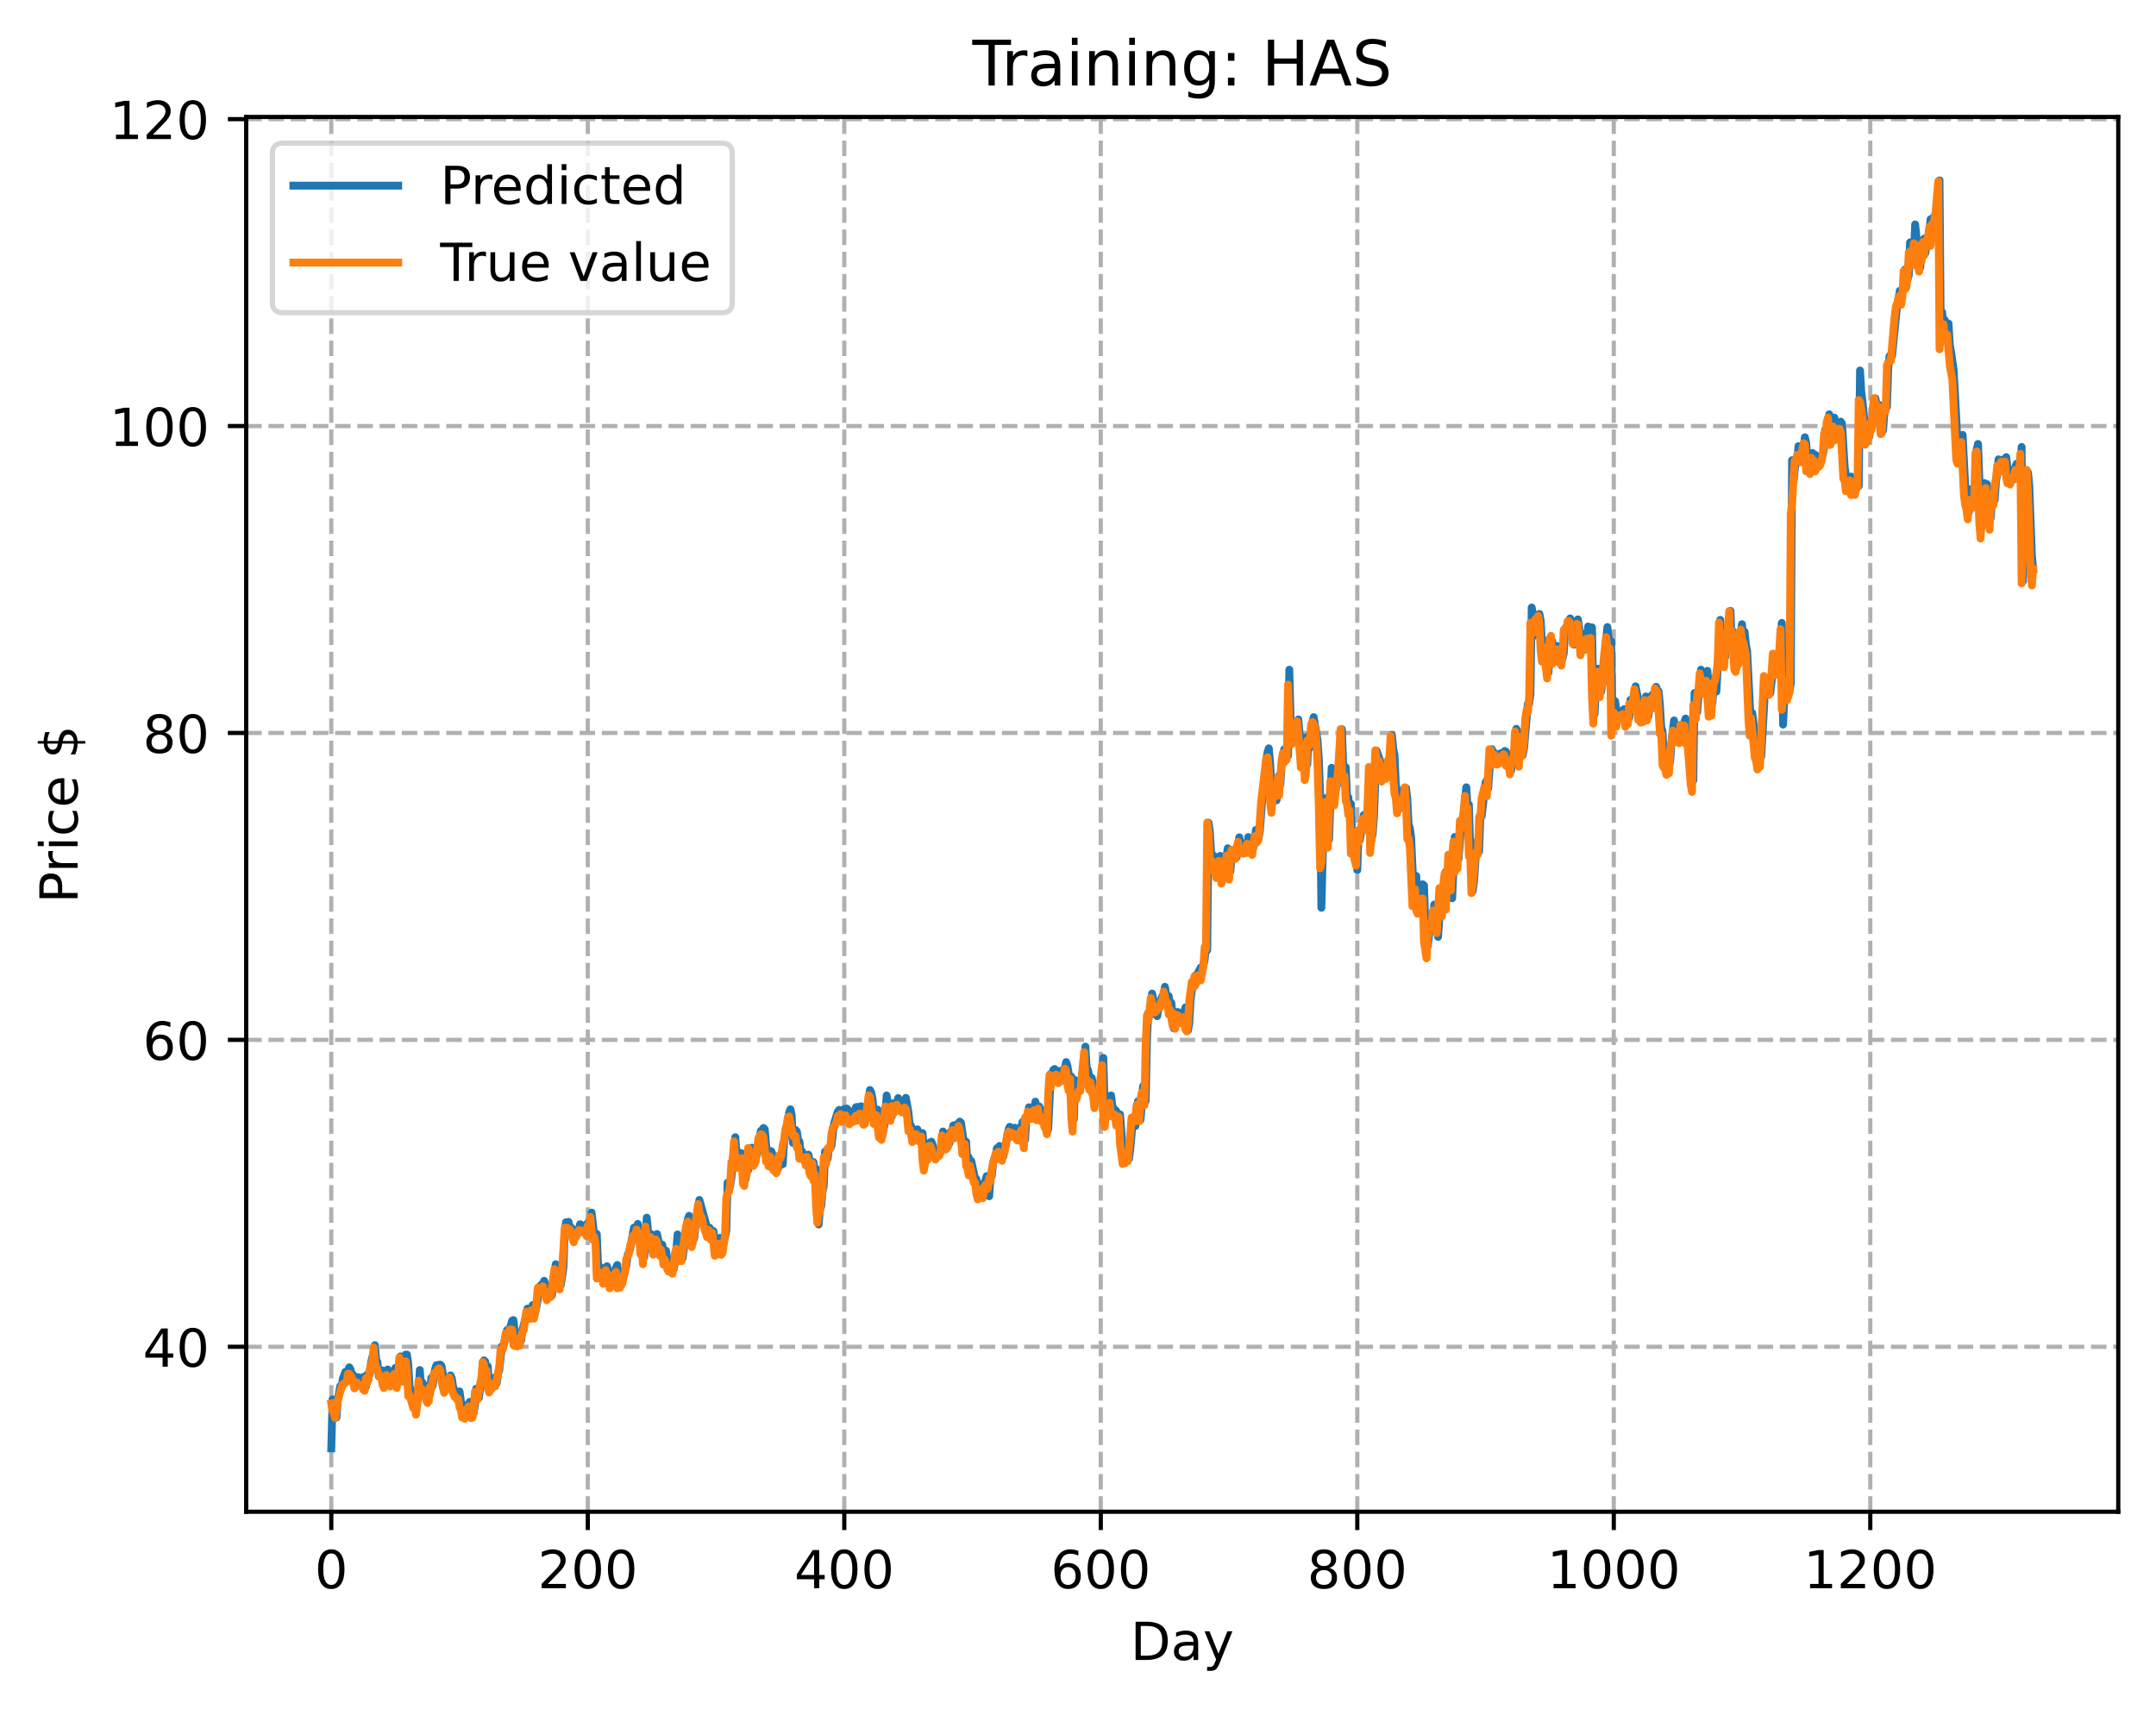 <?xml version="1.0" encoding="utf-8" standalone="no"?>
<!DOCTYPE svg PUBLIC "-//W3C//DTD SVG 1.1//EN"
  "http://www.w3.org/Graphics/SVG/1.1/DTD/svg11.dtd">
<!-- Created with matplotlib (https://matplotlib.org/) -->
<svg height="325.986pt" version="1.1" viewBox="0 0 411.286 325.986" width="411.286pt" xmlns="http://www.w3.org/2000/svg" xmlns:xlink="http://www.w3.org/1999/xlink">
 <defs>
  <style type="text/css">
*{stroke-linecap:butt;stroke-linejoin:round;}
  </style>
 </defs>
 <g id="figure_1">
  <g id="patch_1">
   <path d="M 0 325.986 
L 411.286 325.986 
L 411.286 0 
L 0 0 
z
" style="fill:#ffffff;"/>
  </g>
  <g id="axes_1">
   <g id="patch_2">
    <path d="M 46.966 288.43 
L 404.086 288.43 
L 404.086 22.318 
L 46.966 22.318 
z
" style="fill:#ffffff;"/>
   </g>
   <g id="matplotlib.axis_1">
    <g id="xtick_1">
     <g id="line2d_1">
      <path clip-path="url(#pf747dcfa9e)" d="M 63.198 288.43 
L 63.198 22.318 
" style="fill:none;stroke:#b0b0b0;stroke-dasharray:2.96,1.28;stroke-dashoffset:0;stroke-width:0.8;"/>
     </g>
     <g id="line2d_2">
      <defs>
       <path d="M 0 0 
L 0 3.5 
" id="m8bbdf9c171" style="stroke:#000000;stroke-width:0.8;"/>
      </defs>
      <g>
       <use style="stroke:#000000;stroke-width:0.8;" x="63.198" xlink:href="#m8bbdf9c171" y="288.43"/>
      </g>
     </g>
     <g id="text_1">
      <!-- 0 -->
      <defs>
       <path d="M 31.781 66.406 
Q 24.172 66.406 20.328 58.906 
Q 16.5 51.422 16.5 36.375 
Q 16.5 21.391 20.328 13.891 
Q 24.172 6.391 31.781 6.391 
Q 39.453 6.391 43.281 13.891 
Q 47.125 21.391 47.125 36.375 
Q 47.125 51.422 43.281 58.906 
Q 39.453 66.406 31.781 66.406 
z
M 31.781 74.219 
Q 44.047 74.219 50.516 64.516 
Q 56.984 54.828 56.984 36.375 
Q 56.984 17.969 50.516 8.266 
Q 44.047 -1.422 31.781 -1.422 
Q 19.531 -1.422 13.062 8.266 
Q 6.594 17.969 6.594 36.375 
Q 6.594 54.828 13.062 64.516 
Q 19.531 74.219 31.781 74.219 
z
" id="DejaVuSans-48"/>
      </defs>
      <g transform="translate(60.017 303.029)scale(0.1 -0.1)">
       <use xlink:href="#DejaVuSans-48"/>
      </g>
     </g>
    </g>
    <g id="xtick_2">
     <g id="line2d_3">
      <path clip-path="url(#pf747dcfa9e)" d="M 112.129 288.43 
L 112.129 22.318 
" style="fill:none;stroke:#b0b0b0;stroke-dasharray:2.96,1.28;stroke-dashoffset:0;stroke-width:0.8;"/>
     </g>
     <g id="line2d_4">
      <g>
       <use style="stroke:#000000;stroke-width:0.8;" x="112.129" xlink:href="#m8bbdf9c171" y="288.43"/>
      </g>
     </g>
     <g id="text_2">
      <!-- 200 -->
      <defs>
       <path d="M 19.188 8.297 
L 53.609 8.297 
L 53.609 0 
L 7.328 0 
L 7.328 8.297 
Q 12.938 14.109 22.625 23.891 
Q 32.328 33.688 34.812 36.531 
Q 39.547 41.844 41.422 45.531 
Q 43.312 49.219 43.312 52.781 
Q 43.312 58.594 39.234 62.25 
Q 35.156 65.922 28.609 65.922 
Q 23.969 65.922 18.812 64.312 
Q 13.672 62.703 7.812 59.422 
L 7.812 69.391 
Q 13.766 71.781 18.938 73 
Q 24.125 74.219 28.422 74.219 
Q 39.75 74.219 46.484 68.547 
Q 53.219 62.891 53.219 53.422 
Q 53.219 48.922 51.531 44.891 
Q 49.859 40.875 45.406 35.406 
Q 44.188 33.984 37.641 27.219 
Q 31.109 20.453 19.188 8.297 
z
" id="DejaVuSans-50"/>
      </defs>
      <g transform="translate(102.585 303.029)scale(0.1 -0.1)">
       <use xlink:href="#DejaVuSans-50"/>
       <use x="63.623" xlink:href="#DejaVuSans-48"/>
       <use x="127.246" xlink:href="#DejaVuSans-48"/>
      </g>
     </g>
    </g>
    <g id="xtick_3">
     <g id="line2d_5">
      <path clip-path="url(#pf747dcfa9e)" d="M 161.06 288.43 
L 161.06 22.318 
" style="fill:none;stroke:#b0b0b0;stroke-dasharray:2.96,1.28;stroke-dashoffset:0;stroke-width:0.8;"/>
     </g>
     <g id="line2d_6">
      <g>
       <use style="stroke:#000000;stroke-width:0.8;" x="161.06" xlink:href="#m8bbdf9c171" y="288.43"/>
      </g>
     </g>
     <g id="text_3">
      <!-- 400 -->
      <defs>
       <path d="M 37.797 64.312 
L 12.891 25.391 
L 37.797 25.391 
z
M 35.203 72.906 
L 47.609 72.906 
L 47.609 25.391 
L 58.016 25.391 
L 58.016 17.188 
L 47.609 17.188 
L 47.609 0 
L 37.797 0 
L 37.797 17.188 
L 4.891 17.188 
L 4.891 26.703 
z
" id="DejaVuSans-52"/>
      </defs>
      <g transform="translate(151.516 303.029)scale(0.1 -0.1)">
       <use xlink:href="#DejaVuSans-52"/>
       <use x="63.623" xlink:href="#DejaVuSans-48"/>
       <use x="127.246" xlink:href="#DejaVuSans-48"/>
      </g>
     </g>
    </g>
    <g id="xtick_4">
     <g id="line2d_7">
      <path clip-path="url(#pf747dcfa9e)" d="M 209.99 288.43 
L 209.99 22.318 
" style="fill:none;stroke:#b0b0b0;stroke-dasharray:2.96,1.28;stroke-dashoffset:0;stroke-width:0.8;"/>
     </g>
     <g id="line2d_8">
      <g>
       <use style="stroke:#000000;stroke-width:0.8;" x="209.99" xlink:href="#m8bbdf9c171" y="288.43"/>
      </g>
     </g>
     <g id="text_4">
      <!-- 600 -->
      <defs>
       <path d="M 33.016 40.375 
Q 26.375 40.375 22.484 35.828 
Q 18.609 31.297 18.609 23.391 
Q 18.609 15.531 22.484 10.953 
Q 26.375 6.391 33.016 6.391 
Q 39.656 6.391 43.531 10.953 
Q 47.406 15.531 47.406 23.391 
Q 47.406 31.297 43.531 35.828 
Q 39.656 40.375 33.016 40.375 
z
M 52.594 71.297 
L 52.594 62.312 
Q 48.875 64.062 45.094 64.984 
Q 41.312 65.922 37.594 65.922 
Q 27.828 65.922 22.672 59.328 
Q 17.531 52.734 16.797 39.406 
Q 19.672 43.656 24.016 45.922 
Q 28.375 48.188 33.594 48.188 
Q 44.578 48.188 50.953 41.516 
Q 57.328 34.859 57.328 23.391 
Q 57.328 12.156 50.688 5.359 
Q 44.047 -1.422 33.016 -1.422 
Q 20.359 -1.422 13.672 8.266 
Q 6.984 17.969 6.984 36.375 
Q 6.984 53.656 15.188 63.938 
Q 23.391 74.219 37.203 74.219 
Q 40.922 74.219 44.703 73.484 
Q 48.484 72.75 52.594 71.297 
z
" id="DejaVuSans-54"/>
      </defs>
      <g transform="translate(200.446 303.029)scale(0.1 -0.1)">
       <use xlink:href="#DejaVuSans-54"/>
       <use x="63.623" xlink:href="#DejaVuSans-48"/>
       <use x="127.246" xlink:href="#DejaVuSans-48"/>
      </g>
     </g>
    </g>
    <g id="xtick_5">
     <g id="line2d_9">
      <path clip-path="url(#pf747dcfa9e)" d="M 258.921 288.43 
L 258.921 22.318 
" style="fill:none;stroke:#b0b0b0;stroke-dasharray:2.96,1.28;stroke-dashoffset:0;stroke-width:0.8;"/>
     </g>
     <g id="line2d_10">
      <g>
       <use style="stroke:#000000;stroke-width:0.8;" x="258.921" xlink:href="#m8bbdf9c171" y="288.43"/>
      </g>
     </g>
     <g id="text_5">
      <!-- 800 -->
      <defs>
       <path d="M 31.781 34.625 
Q 24.75 34.625 20.719 30.859 
Q 16.703 27.094 16.703 20.516 
Q 16.703 13.922 20.719 10.156 
Q 24.75 6.391 31.781 6.391 
Q 38.812 6.391 42.859 10.172 
Q 46.922 13.969 46.922 20.516 
Q 46.922 27.094 42.891 30.859 
Q 38.875 34.625 31.781 34.625 
z
M 21.922 38.812 
Q 15.578 40.375 12.031 44.719 
Q 8.5 49.078 8.5 55.328 
Q 8.5 64.062 14.719 69.141 
Q 20.953 74.219 31.781 74.219 
Q 42.672 74.219 48.875 69.141 
Q 55.078 64.062 55.078 55.328 
Q 55.078 49.078 51.531 44.719 
Q 48 40.375 41.703 38.812 
Q 48.828 37.156 52.797 32.312 
Q 56.781 27.484 56.781 20.516 
Q 56.781 9.906 50.312 4.234 
Q 43.844 -1.422 31.781 -1.422 
Q 19.734 -1.422 13.25 4.234 
Q 6.781 9.906 6.781 20.516 
Q 6.781 27.484 10.781 32.312 
Q 14.797 37.156 21.922 38.812 
z
M 18.312 54.391 
Q 18.312 48.734 21.844 45.562 
Q 25.391 42.391 31.781 42.391 
Q 38.141 42.391 41.719 45.562 
Q 45.312 48.734 45.312 54.391 
Q 45.312 60.062 41.719 63.234 
Q 38.141 66.406 31.781 66.406 
Q 25.391 66.406 21.844 63.234 
Q 18.312 60.062 18.312 54.391 
z
" id="DejaVuSans-56"/>
      </defs>
      <g transform="translate(249.377 303.029)scale(0.1 -0.1)">
       <use xlink:href="#DejaVuSans-56"/>
       <use x="63.623" xlink:href="#DejaVuSans-48"/>
       <use x="127.246" xlink:href="#DejaVuSans-48"/>
      </g>
     </g>
    </g>
    <g id="xtick_6">
     <g id="line2d_11">
      <path clip-path="url(#pf747dcfa9e)" d="M 307.851 288.43 
L 307.851 22.318 
" style="fill:none;stroke:#b0b0b0;stroke-dasharray:2.96,1.28;stroke-dashoffset:0;stroke-width:0.8;"/>
     </g>
     <g id="line2d_12">
      <g>
       <use style="stroke:#000000;stroke-width:0.8;" x="307.851" xlink:href="#m8bbdf9c171" y="288.43"/>
      </g>
     </g>
     <g id="text_6">
      <!-- 1000 -->
      <defs>
       <path d="M 12.406 8.297 
L 28.516 8.297 
L 28.516 63.922 
L 10.984 60.406 
L 10.984 69.391 
L 28.422 72.906 
L 38.281 72.906 
L 38.281 8.297 
L 54.391 8.297 
L 54.391 0 
L 12.406 0 
z
" id="DejaVuSans-49"/>
      </defs>
      <g transform="translate(295.126 303.029)scale(0.1 -0.1)">
       <use xlink:href="#DejaVuSans-49"/>
       <use x="63.623" xlink:href="#DejaVuSans-48"/>
       <use x="127.246" xlink:href="#DejaVuSans-48"/>
       <use x="190.869" xlink:href="#DejaVuSans-48"/>
      </g>
     </g>
    </g>
    <g id="xtick_7">
     <g id="line2d_13">
      <path clip-path="url(#pf747dcfa9e)" d="M 356.782 288.43 
L 356.782 22.318 
" style="fill:none;stroke:#b0b0b0;stroke-dasharray:2.96,1.28;stroke-dashoffset:0;stroke-width:0.8;"/>
     </g>
     <g id="line2d_14">
      <g>
       <use style="stroke:#000000;stroke-width:0.8;" x="356.782" xlink:href="#m8bbdf9c171" y="288.43"/>
      </g>
     </g>
     <g id="text_7">
      <!-- 1200 -->
      <g transform="translate(344.057 303.029)scale(0.1 -0.1)">
       <use xlink:href="#DejaVuSans-49"/>
       <use x="63.623" xlink:href="#DejaVuSans-50"/>
       <use x="127.246" xlink:href="#DejaVuSans-48"/>
       <use x="190.869" xlink:href="#DejaVuSans-48"/>
      </g>
     </g>
    </g>
    <g id="text_8">
     <!-- Day -->
     <defs>
      <path d="M 19.672 64.797 
L 19.672 8.109 
L 31.594 8.109 
Q 46.688 8.109 53.688 14.938 
Q 60.688 21.781 60.688 36.531 
Q 60.688 51.172 53.688 57.984 
Q 46.688 64.797 31.594 64.797 
z
M 9.812 72.906 
L 30.078 72.906 
Q 51.266 72.906 61.172 64.094 
Q 71.094 55.281 71.094 36.531 
Q 71.094 17.672 61.125 8.828 
Q 51.172 0 30.078 0 
L 9.812 0 
z
" id="DejaVuSans-68"/>
      <path d="M 34.281 27.484 
Q 23.391 27.484 19.188 25 
Q 14.984 22.516 14.984 16.5 
Q 14.984 11.719 18.141 8.906 
Q 21.297 6.109 26.703 6.109 
Q 34.188 6.109 38.703 11.406 
Q 43.219 16.703 43.219 25.484 
L 43.219 27.484 
z
M 52.203 31.203 
L 52.203 0 
L 43.219 0 
L 43.219 8.297 
Q 40.141 3.328 35.547 0.953 
Q 30.953 -1.422 24.312 -1.422 
Q 15.922 -1.422 10.953 3.297 
Q 6 8.016 6 15.922 
Q 6 25.141 12.172 29.828 
Q 18.359 34.516 30.609 34.516 
L 43.219 34.516 
L 43.219 35.406 
Q 43.219 41.609 39.141 45 
Q 35.062 48.391 27.688 48.391 
Q 23 48.391 18.547 47.266 
Q 14.109 46.141 10.016 43.891 
L 10.016 52.203 
Q 14.938 54.109 19.578 55.047 
Q 24.219 56 28.609 56 
Q 40.484 56 46.344 49.844 
Q 52.203 43.703 52.203 31.203 
z
" id="DejaVuSans-97"/>
      <path d="M 32.172 -5.078 
Q 28.375 -14.844 24.75 -17.812 
Q 21.141 -20.797 15.094 -20.797 
L 7.906 -20.797 
L 7.906 -13.281 
L 13.188 -13.281 
Q 16.891 -13.281 18.938 -11.516 
Q 21 -9.766 23.484 -3.219 
L 25.094 0.875 
L 2.984 54.688 
L 12.5 54.688 
L 29.594 11.922 
L 46.688 54.688 
L 56.203 54.688 
z
" id="DejaVuSans-121"/>
     </defs>
     <g transform="translate(215.652 316.707)scale(0.1 -0.1)">
      <use xlink:href="#DejaVuSans-68"/>
      <use x="77.002" xlink:href="#DejaVuSans-97"/>
      <use x="138.281" xlink:href="#DejaVuSans-121"/>
     </g>
    </g>
   </g>
   <g id="matplotlib.axis_2">
    <g id="ytick_1">
     <g id="line2d_15">
      <path clip-path="url(#pf747dcfa9e)" d="M 46.966 256.958 
L 404.086 256.958 
" style="fill:none;stroke:#b0b0b0;stroke-dasharray:2.96,1.28;stroke-dashoffset:0;stroke-width:0.8;"/>
     </g>
     <g id="line2d_16">
      <defs>
       <path d="M 0 0 
L -3.5 0 
" id="me004beadb7" style="stroke:#000000;stroke-width:0.8;"/>
      </defs>
      <g>
       <use style="stroke:#000000;stroke-width:0.8;" x="46.966" xlink:href="#me004beadb7" y="256.958"/>
      </g>
     </g>
     <g id="text_9">
      <!-- 40 -->
      <g transform="translate(27.241 260.757)scale(0.1 -0.1)">
       <use xlink:href="#DejaVuSans-52"/>
       <use x="63.623" xlink:href="#DejaVuSans-48"/>
      </g>
     </g>
    </g>
    <g id="ytick_2">
     <g id="line2d_17">
      <path clip-path="url(#pf747dcfa9e)" d="M 46.966 198.4 
L 404.086 198.4 
" style="fill:none;stroke:#b0b0b0;stroke-dasharray:2.96,1.28;stroke-dashoffset:0;stroke-width:0.8;"/>
     </g>
     <g id="line2d_18">
      <g>
       <use style="stroke:#000000;stroke-width:0.8;" x="46.966" xlink:href="#me004beadb7" y="198.4"/>
      </g>
     </g>
     <g id="text_10">
      <!-- 60 -->
      <g transform="translate(27.241 202.2)scale(0.1 -0.1)">
       <use xlink:href="#DejaVuSans-54"/>
       <use x="63.623" xlink:href="#DejaVuSans-48"/>
      </g>
     </g>
    </g>
    <g id="ytick_3">
     <g id="line2d_19">
      <path clip-path="url(#pf747dcfa9e)" d="M 46.966 139.843 
L 404.086 139.843 
" style="fill:none;stroke:#b0b0b0;stroke-dasharray:2.96,1.28;stroke-dashoffset:0;stroke-width:0.8;"/>
     </g>
     <g id="line2d_20">
      <g>
       <use style="stroke:#000000;stroke-width:0.8;" x="46.966" xlink:href="#me004beadb7" y="139.843"/>
      </g>
     </g>
     <g id="text_11">
      <!-- 80 -->
      <g transform="translate(27.241 143.642)scale(0.1 -0.1)">
       <use xlink:href="#DejaVuSans-56"/>
       <use x="63.623" xlink:href="#DejaVuSans-48"/>
      </g>
     </g>
    </g>
    <g id="ytick_4">
     <g id="line2d_21">
      <path clip-path="url(#pf747dcfa9e)" d="M 46.966 81.285 
L 404.086 81.285 
" style="fill:none;stroke:#b0b0b0;stroke-dasharray:2.96,1.28;stroke-dashoffset:0;stroke-width:0.8;"/>
     </g>
     <g id="line2d_22">
      <g>
       <use style="stroke:#000000;stroke-width:0.8;" x="46.966" xlink:href="#me004beadb7" y="81.285"/>
      </g>
     </g>
     <g id="text_12">
      <!-- 100 -->
      <g transform="translate(20.878 85.084)scale(0.1 -0.1)">
       <use xlink:href="#DejaVuSans-49"/>
       <use x="63.623" xlink:href="#DejaVuSans-48"/>
       <use x="127.246" xlink:href="#DejaVuSans-48"/>
      </g>
     </g>
    </g>
    <g id="ytick_5">
     <g id="line2d_23">
      <path clip-path="url(#pf747dcfa9e)" d="M 46.966 22.727 
L 404.086 22.727 
" style="fill:none;stroke:#b0b0b0;stroke-dasharray:2.96,1.28;stroke-dashoffset:0;stroke-width:0.8;"/>
     </g>
     <g id="line2d_24">
      <g>
       <use style="stroke:#000000;stroke-width:0.8;" x="46.966" xlink:href="#me004beadb7" y="22.727"/>
      </g>
     </g>
     <g id="text_13">
      <!-- 120 -->
      <g transform="translate(20.878 26.526)scale(0.1 -0.1)">
       <use xlink:href="#DejaVuSans-49"/>
       <use x="63.623" xlink:href="#DejaVuSans-50"/>
       <use x="127.246" xlink:href="#DejaVuSans-48"/>
      </g>
     </g>
    </g>
    <g id="text_14">
     <!-- Price $ -->
     <defs>
      <path d="M 19.672 64.797 
L 19.672 37.406 
L 32.078 37.406 
Q 38.969 37.406 42.719 40.969 
Q 46.484 44.531 46.484 51.125 
Q 46.484 57.672 42.719 61.234 
Q 38.969 64.797 32.078 64.797 
z
M 9.812 72.906 
L 32.078 72.906 
Q 44.344 72.906 50.609 67.359 
Q 56.891 61.812 56.891 51.125 
Q 56.891 40.328 50.609 34.812 
Q 44.344 29.297 32.078 29.297 
L 19.672 29.297 
L 19.672 0 
L 9.812 0 
z
" id="DejaVuSans-80"/>
      <path d="M 41.109 46.297 
Q 39.594 47.172 37.812 47.578 
Q 36.031 48 33.891 48 
Q 26.266 48 22.188 43.047 
Q 18.109 38.094 18.109 28.812 
L 18.109 0 
L 9.078 0 
L 9.078 54.688 
L 18.109 54.688 
L 18.109 46.188 
Q 20.953 51.172 25.484 53.578 
Q 30.031 56 36.531 56 
Q 37.453 56 38.578 55.875 
Q 39.703 55.766 41.062 55.516 
z
" id="DejaVuSans-114"/>
      <path d="M 9.422 54.688 
L 18.406 54.688 
L 18.406 0 
L 9.422 0 
z
M 9.422 75.984 
L 18.406 75.984 
L 18.406 64.594 
L 9.422 64.594 
z
" id="DejaVuSans-105"/>
      <path d="M 48.781 52.594 
L 48.781 44.188 
Q 44.969 46.297 41.141 47.344 
Q 37.312 48.391 33.406 48.391 
Q 24.656 48.391 19.812 42.844 
Q 14.984 37.312 14.984 27.297 
Q 14.984 17.281 19.812 11.734 
Q 24.656 6.203 33.406 6.203 
Q 37.312 6.203 41.141 7.25 
Q 44.969 8.297 48.781 10.406 
L 48.781 2.094 
Q 45.016 0.344 40.984 -0.531 
Q 36.969 -1.422 32.422 -1.422 
Q 20.062 -1.422 12.781 6.344 
Q 5.516 14.109 5.516 27.297 
Q 5.516 40.672 12.859 48.328 
Q 20.219 56 33.016 56 
Q 37.156 56 41.109 55.141 
Q 45.062 54.297 48.781 52.594 
z
" id="DejaVuSans-99"/>
      <path d="M 56.203 29.594 
L 56.203 25.203 
L 14.891 25.203 
Q 15.484 15.922 20.484 11.062 
Q 25.484 6.203 34.422 6.203 
Q 39.594 6.203 44.453 7.469 
Q 49.312 8.734 54.109 11.281 
L 54.109 2.781 
Q 49.266 0.734 44.188 -0.344 
Q 39.109 -1.422 33.891 -1.422 
Q 20.797 -1.422 13.156 6.188 
Q 5.516 13.812 5.516 26.812 
Q 5.516 40.234 12.766 48.109 
Q 20.016 56 32.328 56 
Q 43.359 56 49.781 48.891 
Q 56.203 41.797 56.203 29.594 
z
M 47.219 32.234 
Q 47.125 39.594 43.094 43.984 
Q 39.062 48.391 32.422 48.391 
Q 24.906 48.391 20.391 44.141 
Q 15.875 39.891 15.188 32.172 
z
" id="DejaVuSans-101"/>
      <path id="DejaVuSans-32"/>
      <path d="M 33.797 -14.703 
L 28.906 -14.703 
L 28.859 0 
Q 23.734 0.094 18.609 1.188 
Q 13.484 2.297 8.297 4.5 
L 8.297 13.281 
Q 13.281 10.156 18.375 8.562 
Q 23.484 6.984 28.906 6.938 
L 28.906 29.203 
Q 18.109 30.953 13.203 35.156 
Q 8.297 39.359 8.297 46.688 
Q 8.297 54.641 13.625 59.219 
Q 18.953 63.812 28.906 64.5 
L 28.906 75.984 
L 33.797 75.984 
L 33.797 64.656 
Q 38.328 64.453 42.578 63.688 
Q 46.828 62.938 50.875 61.625 
L 50.875 53.078 
Q 46.828 55.125 42.547 56.25 
Q 38.281 57.375 33.797 57.562 
L 33.797 36.719 
Q 44.875 35.016 50.094 30.609 
Q 55.328 26.219 55.328 18.609 
Q 55.328 10.359 49.781 5.594 
Q 44.234 0.828 33.797 0.094 
z
M 28.906 37.594 
L 28.906 57.625 
Q 23.25 56.984 20.266 54.391 
Q 17.281 51.812 17.281 47.516 
Q 17.281 43.312 20.031 40.969 
Q 22.797 38.625 28.906 37.594 
z
M 33.797 28.219 
L 33.797 7.078 
Q 39.984 7.906 43.141 10.594 
Q 46.297 13.281 46.297 17.672 
Q 46.297 21.969 43.281 24.5 
Q 40.281 27.047 33.797 28.219 
z
" id="DejaVuSans-36"/>
     </defs>
     <g transform="translate(14.798 172.342)rotate(-90)scale(0.1 -0.1)">
      <use xlink:href="#DejaVuSans-80"/>
      <use x="58.553" xlink:href="#DejaVuSans-114"/>
      <use x="99.666" xlink:href="#DejaVuSans-105"/>
      <use x="127.449" xlink:href="#DejaVuSans-99"/>
      <use x="182.43" xlink:href="#DejaVuSans-101"/>
      <use x="243.953" xlink:href="#DejaVuSans-32"/>
      <use x="275.74" xlink:href="#DejaVuSans-36"/>
     </g>
    </g>
   </g>
   <g id="line2d_25">
    <path clip-path="url(#pf747dcfa9e)" d="M 63.198 276.334 
L 63.443 266.998 
L 63.688 268.775 
L 64.177 270.462 
L 64.422 267.201 
L 64.911 264.454 
L 65.156 264.767 
L 65.4 263.036 
L 65.89 261.737 
L 66.134 261.855 
L 66.379 261.625 
L 66.623 260.871 
L 66.868 261.29 
L 67.113 262.265 
L 67.357 262.308 
L 67.602 263.059 
L 67.847 264.272 
L 68.091 263.827 
L 68.336 262.751 
L 68.581 264.194 
L 68.825 263.275 
L 69.07 264.003 
L 69.315 262.71 
L 69.559 264.131 
L 69.804 264.588 
L 70.049 262.248 
L 70.293 262.911 
L 70.538 262.091 
L 70.783 260.014 
L 71.027 258.895 
L 71.272 258.606 
L 71.517 256.646 
L 71.761 259.456 
L 72.006 259.933 
L 72.251 262.575 
L 72.74 262.375 
L 72.984 261.483 
L 73.229 263.538 
L 73.474 264.011 
L 73.718 263.193 
L 73.963 261.292 
L 74.208 262.392 
L 74.452 262.482 
L 74.697 263.578 
L 75.431 260.985 
L 75.676 262.914 
L 75.92 263.324 
L 76.165 261.709 
L 76.41 258.789 
L 76.654 263.563 
L 76.899 260.434 
L 77.144 259.045 
L 77.388 258.446 
L 77.633 258.453 
L 77.878 260.277 
L 78.122 264.49 
L 78.611 265.762 
L 78.856 266.836 
L 79.101 267.327 
L 79.345 266.421 
L 79.59 267.669 
L 79.835 266.177 
L 80.079 261.39 
L 80.324 264.791 
L 80.569 263.76 
L 80.813 264.253 
L 81.058 265.272 
L 81.303 264.538 
L 81.547 266.15 
L 81.792 266.753 
L 82.037 265.807 
L 82.281 262.884 
L 82.526 264.429 
L 83.015 261.186 
L 83.26 260.467 
L 83.505 260.627 
L 83.749 260.375 
L 83.994 260.357 
L 84.239 260.646 
L 84.728 263.782 
L 84.972 264.879 
L 85.217 264.414 
L 85.462 263.188 
L 85.706 263.075 
L 85.951 262.417 
L 86.196 263.002 
L 86.44 264.632 
L 86.93 265.949 
L 87.174 265.536 
L 87.419 265.811 
L 87.664 265.472 
L 87.908 267.259 
L 88.153 267.921 
L 88.398 269.173 
L 88.642 269.127 
L 88.887 269.569 
L 89.132 268.305 
L 89.376 268.049 
L 89.621 267.458 
L 89.866 267.811 
L 90.11 269.489 
L 90.355 269.59 
L 90.599 268.062 
L 90.844 264.951 
L 91.333 266.744 
L 92.067 261.914 
L 92.312 259.552 
L 92.557 259.756 
L 92.801 261.295 
L 93.046 260.689 
L 93.291 264.888 
L 93.535 265.12 
L 93.78 264.656 
L 94.025 263.948 
L 94.269 263.679 
L 94.514 262.71 
L 94.759 263.886 
L 95.003 262.053 
L 95.248 261.401 
L 95.737 256.864 
L 95.982 256.688 
L 96.227 256.096 
L 96.716 253.781 
L 96.96 254.424 
L 97.694 251.977 
L 97.939 251.864 
L 98.184 254.071 
L 98.428 255.147 
L 98.673 254.767 
L 98.918 255.837 
L 99.162 255.322 
L 99.407 255.784 
L 99.652 253.825 
L 100.386 250.901 
L 100.63 249.665 
L 100.875 250.292 
L 101.12 251.613 
L 101.609 249 
L 102.098 250.43 
L 102.587 247.966 
L 102.832 245.52 
L 103.077 245.69 
L 103.321 245.055 
L 103.566 245.335 
L 103.811 244.369 
L 104.3 246.023 
L 104.545 246.991 
L 104.789 245.998 
L 105.034 247.417 
L 105.279 247.158 
L 106.013 241.199 
L 106.257 242.48 
L 106.502 244.577 
L 106.747 243.614 
L 106.991 245.178 
L 107.481 241.876 
L 107.725 235.185 
L 107.97 233.196 
L 108.215 235.102 
L 108.459 233.131 
L 108.704 234.511 
L 108.948 234.192 
L 109.193 234.502 
L 109.682 235.957 
L 109.927 234.87 
L 110.172 235.399 
L 110.661 233.573 
L 111.15 234.149 
L 111.395 234.694 
L 111.64 234.55 
L 111.884 233.571 
L 112.129 234.498 
L 112.374 233.002 
L 112.618 233.352 
L 112.863 231.357 
L 113.352 235.771 
L 113.842 235.437 
L 114.086 241.198 
L 114.331 241.605 
L 114.575 242.697 
L 114.82 241.919 
L 115.065 243.5 
L 115.554 244.106 
L 115.799 241.589 
L 116.533 244.081 
L 116.777 243.372 
L 117.022 243.801 
L 117.511 241.866 
L 117.756 241.352 
L 118.001 244.513 
L 118.245 242.927 
L 118.49 244.452 
L 118.735 243.886 
L 119.469 241.525 
L 119.713 239.558 
L 120.203 238.298 
L 120.936 234.227 
L 121.181 235.719 
L 121.67 233.514 
L 122.16 235.082 
L 122.404 239.08 
L 122.649 237.476 
L 122.894 239.837 
L 123.383 232.317 
L 123.628 234.98 
L 124.117 235.958 
L 124.362 235.524 
L 124.606 237.453 
L 124.851 238.111 
L 125.096 236.134 
L 125.34 235.447 
L 125.83 237.772 
L 126.074 239.056 
L 126.319 237.439 
L 126.563 238.539 
L 126.808 240.332 
L 127.053 238.628 
L 127.542 241.761 
L 128.031 241.982 
L 128.276 241.139 
L 128.521 242.124 
L 128.765 240.768 
L 129.01 238.651 
L 129.255 235.526 
L 129.499 239.058 
L 129.744 239.253 
L 130.233 240.027 
L 130.967 234.129 
L 131.212 232.645 
L 131.457 231.981 
L 131.701 234.084 
L 131.946 234.784 
L 132.191 236.684 
L 132.435 236.23 
L 132.68 233.731 
L 132.924 233.016 
L 133.414 228.941 
L 134.637 233.322 
L 135.126 235.874 
L 135.371 234.245 
L 135.616 235.766 
L 135.86 236.417 
L 136.105 234.879 
L 136.594 238.468 
L 136.839 238.111 
L 137.084 236.647 
L 137.328 236.179 
L 137.818 238.683 
L 138.062 236.776 
L 138.307 236.047 
L 138.551 234.741 
L 138.796 225.653 
L 139.041 225.834 
L 139.285 226.259 
L 139.53 224.674 
L 139.775 221.005 
L 140.019 220.228 
L 140.264 216.97 
L 140.509 220.166 
L 140.753 221.281 
L 140.998 221.148 
L 141.243 219.971 
L 141.487 221.512 
L 141.732 220.099 
L 141.977 224.157 
L 142.221 225.029 
L 142.466 223.329 
L 142.711 223.261 
L 142.955 219.624 
L 143.2 219.754 
L 143.445 218.978 
L 143.934 221.314 
L 144.423 220.293 
L 144.668 219.247 
L 144.912 216.833 
L 145.157 215.749 
L 145.402 215.617 
L 145.646 215.203 
L 145.891 215.452 
L 146.38 221.12 
L 146.625 220.448 
L 146.87 220.753 
L 147.114 219.626 
L 147.359 220.241 
L 147.848 222.41 
L 148.093 221.596 
L 148.338 223.141 
L 148.582 222.654 
L 148.827 220.277 
L 149.072 220.202 
L 149.316 222.128 
L 149.561 218.116 
L 150.05 214.917 
L 150.295 213.916 
L 150.539 212.263 
L 150.784 211.638 
L 151.029 212.804 
L 151.273 218.065 
L 151.763 215.593 
L 152.007 215.866 
L 152.252 217.611 
L 152.497 217.773 
L 152.741 219.805 
L 152.986 219.649 
L 153.231 220.581 
L 153.475 220.283 
L 153.72 221.011 
L 153.965 221.23 
L 154.209 220.308 
L 154.454 221.553 
L 154.699 223.781 
L 154.943 223.883 
L 155.188 221.722 
L 155.433 224.523 
L 155.677 222.972 
L 155.922 231.778 
L 156.166 233.627 
L 156.411 230.779 
L 156.656 230.18 
L 156.9 227.434 
L 157.145 226.265 
L 157.39 219.707 
L 157.634 219.874 
L 157.879 221.089 
L 158.124 219 
L 158.368 219.135 
L 158.613 218.602 
L 159.102 214.379 
L 159.836 212.075 
L 160.081 211.765 
L 160.326 212.229 
L 160.57 211.885 
L 160.815 213.315 
L 161.06 211.583 
L 161.304 212.861 
L 161.549 211.511 
L 162.038 212.063 
L 162.283 213.583 
L 162.527 213.828 
L 162.772 212.714 
L 163.017 212.609 
L 163.261 211.261 
L 163.506 211.191 
L 163.751 212.456 
L 163.995 212.274 
L 164.24 211.064 
L 164.729 212.816 
L 165.219 213.406 
L 165.463 211.061 
L 165.708 209.905 
L 165.953 207.963 
L 166.197 208.406 
L 166.442 209.658 
L 166.687 212.219 
L 166.931 213.584 
L 167.176 213.084 
L 167.421 211.705 
L 167.91 215.783 
L 168.154 214.866 
L 168.399 216.21 
L 168.644 215.083 
L 168.888 213.103 
L 169.133 209.001 
L 169.622 211.861 
L 169.867 212.289 
L 170.112 213.002 
L 170.356 210.515 
L 170.601 211.883 
L 170.846 211.508 
L 171.335 209.505 
L 171.58 210.883 
L 171.824 211.072 
L 172.314 211.741 
L 172.558 211.157 
L 172.803 209.459 
L 173.292 212.129 
L 173.537 214.73 
L 173.782 214.785 
L 174.026 215.551 
L 174.271 217.08 
L 174.76 215.636 
L 175.005 215.468 
L 175.494 217.093 
L 175.739 217.567 
L 175.983 216.172 
L 176.473 221.75 
L 176.717 221.207 
L 176.962 219.723 
L 177.207 220.49 
L 177.451 217.948 
L 177.696 217.831 
L 178.675 220.682 
L 178.919 220.017 
L 179.164 220.196 
L 179.409 219.724 
L 179.653 218.722 
L 179.898 215.883 
L 180.142 216.459 
L 180.632 219.064 
L 180.876 218.054 
L 181.121 218.106 
L 181.366 215.898 
L 181.61 216.227 
L 181.855 214.727 
L 182.1 216.472 
L 182.344 216.274 
L 182.589 214.466 
L 182.834 216.245 
L 183.078 214.003 
L 183.323 214.211 
L 184.057 219.327 
L 184.302 217.821 
L 184.546 222.201 
L 184.791 220.798 
L 185.036 222.567 
L 185.28 221.509 
L 186.014 224.91 
L 186.259 224.969 
L 186.748 227.906 
L 186.993 227.419 
L 187.237 226.376 
L 187.482 225.837 
L 187.727 226.819 
L 187.971 225.244 
L 188.216 224.403 
L 188.461 225.323 
L 188.705 228.232 
L 188.95 224.565 
L 189.195 224.354 
L 189.439 221.945 
L 189.684 221.113 
L 189.929 220.743 
L 190.173 219.087 
L 190.418 220.63 
L 190.663 218.653 
L 190.907 220.145 
L 191.152 219.714 
L 191.397 220.67 
L 191.641 219.077 
L 191.886 218.524 
L 192.375 215.556 
L 192.62 214.989 
L 192.864 215.17 
L 193.109 215.859 
L 193.354 215.717 
L 193.598 215.159 
L 193.843 216.172 
L 194.088 216.333 
L 194.332 216.764 
L 195.066 214.052 
L 195.556 217.48 
L 195.8 212.992 
L 196.045 213.482 
L 196.29 211.261 
L 196.534 212.839 
L 196.779 212.486 
L 197.024 212.744 
L 197.268 211.793 
L 197.513 210.189 
L 198.002 212.82 
L 198.247 211.111 
L 198.491 212.251 
L 198.736 211.764 
L 198.981 212.857 
L 199.225 211.873 
L 199.715 216.045 
L 199.959 215.457 
L 200.449 204.866 
L 200.693 206.172 
L 200.938 204.118 
L 201.183 203.958 
L 201.427 205.353 
L 201.672 204.283 
L 201.917 204.567 
L 202.161 206.424 
L 202.406 204.543 
L 202.651 204.17 
L 202.895 204.957 
L 203.385 202.642 
L 203.629 203.359 
L 204.118 206.545 
L 204.363 205.414 
L 204.608 212.604 
L 204.852 213.575 
L 205.097 206.069 
L 205.342 208.194 
L 205.586 208.205 
L 205.831 207.63 
L 206.076 206.403 
L 206.32 206.727 
L 206.81 203.144 
L 207.054 199.693 
L 207.299 203.842 
L 207.544 204.121 
L 208.033 206.701 
L 208.278 205.667 
L 209.012 210.051 
L 209.256 208.289 
L 209.501 208.983 
L 209.746 207.995 
L 210.235 204.904 
L 210.479 201.836 
L 210.724 210.7 
L 210.969 212.982 
L 211.213 210.89 
L 211.458 210.207 
L 211.703 210.084 
L 211.947 209.007 
L 212.192 211.013 
L 212.437 211.523 
L 212.926 211.951 
L 213.171 212.826 
L 213.415 213.134 
L 213.66 212.613 
L 214.149 218.843 
L 214.394 220.904 
L 214.639 220.69 
L 214.883 221.103 
L 215.128 219.685 
L 215.373 221.113 
L 215.617 219.21 
L 216.106 213.827 
L 216.351 214.711 
L 216.596 214.843 
L 217.085 210.114 
L 217.33 212.621 
L 217.574 213.671 
L 218.064 207.223 
L 218.553 210.103 
L 218.798 198.359 
L 219.042 193.278 
L 219.287 193.815 
L 219.776 189.562 
L 220.755 193.877 
L 221 192.12 
L 221.734 190.066 
L 221.978 190.647 
L 222.223 188.279 
L 222.467 189.7 
L 222.712 190.005 
L 222.957 190.061 
L 223.201 192.218 
L 223.446 191.33 
L 223.935 196.209 
L 224.18 193.176 
L 224.425 194.649 
L 224.669 193.075 
L 224.914 193.272 
L 225.403 195.035 
L 225.648 194.66 
L 225.893 192.979 
L 226.137 192.204 
L 226.627 196.603 
L 226.871 195.25 
L 227.116 190.755 
L 227.605 187.298 
L 227.85 188.159 
L 228.094 186.064 
L 228.339 187.069 
L 228.584 185.491 
L 229.073 184.585 
L 229.318 185.322 
L 229.807 183.104 
L 230.052 180.492 
L 230.296 181.301 
L 230.541 156.969 
L 230.786 158.522 
L 231.03 162.666 
L 231.275 163.22 
L 231.52 163.267 
L 231.764 165.03 
L 232.009 165.072 
L 232.254 167.352 
L 232.498 166.522 
L 232.743 163.295 
L 232.988 164.364 
L 233.232 167.226 
L 233.477 166.886 
L 233.722 164.247 
L 233.966 163.463 
L 234.211 161.847 
L 234.455 164.899 
L 234.7 166.288 
L 234.945 163.561 
L 235.189 162.408 
L 235.434 162.978 
L 235.923 163.516 
L 236.413 159.758 
L 236.657 161.49 
L 237.147 160.87 
L 237.391 162.054 
L 237.636 161.515 
L 237.881 162.419 
L 238.125 159.707 
L 238.37 161.472 
L 238.615 161.387 
L 238.859 160.481 
L 239.104 161.659 
L 239.593 158.338 
L 239.838 160.421 
L 240.082 159.89 
L 240.327 158.624 
L 240.816 152.247 
L 241.306 148.07 
L 241.55 145.126 
L 241.795 143.546 
L 242.04 142.773 
L 242.284 145.448 
L 242.529 150.239 
L 242.774 152.776 
L 243.263 151.74 
L 243.508 152.701 
L 243.752 151.289 
L 243.997 147.978 
L 244.242 149.712 
L 244.486 146.089 
L 244.976 142.975 
L 245.22 144.729 
L 245.465 143.026 
L 245.709 144.195 
L 245.954 127.774 
L 246.199 137.567 
L 246.688 140.867 
L 246.933 140.166 
L 247.177 140.623 
L 247.422 139.965 
L 247.667 137.267 
L 248.401 145.183 
L 248.89 140.807 
L 249.135 145.957 
L 249.379 145.856 
L 249.624 140.36 
L 249.869 142.693 
L 250.113 141.688 
L 250.358 137.905 
L 250.603 136.815 
L 251.337 141.199 
L 251.581 144.844 
L 251.826 151.435 
L 252.07 173.204 
L 252.315 163.866 
L 252.804 153.62 
L 253.049 152.239 
L 253.294 154.413 
L 253.538 160.167 
L 254.028 146.502 
L 254.272 152.007 
L 254.517 148.476 
L 254.762 150.824 
L 255.251 149.017 
L 255.985 139.13 
L 256.23 145.871 
L 256.474 147.657 
L 256.719 146.374 
L 256.964 152.092 
L 257.208 152.118 
L 257.453 155.099 
L 257.697 153.358 
L 257.942 159.805 
L 258.187 159.397 
L 258.431 162.91 
L 258.676 163.413 
L 258.921 166.001 
L 259.165 158.839 
L 259.41 160.298 
L 259.899 157.403 
L 260.144 155.522 
L 260.633 155.291 
L 260.878 156.598 
L 261.123 153.198 
L 261.367 147.501 
L 261.612 160.209 
L 261.857 159.107 
L 262.101 155.712 
L 262.591 143.237 
L 263.325 145.255 
L 263.814 148.731 
L 264.058 147.153 
L 264.548 147.514 
L 264.792 146.981 
L 265.037 144.613 
L 265.282 144.373 
L 265.526 140.24 
L 265.771 142.849 
L 266.016 143.916 
L 266.26 149.524 
L 266.75 154.536 
L 267.239 150.853 
L 267.484 151.369 
L 267.728 152.501 
L 267.973 152.71 
L 268.218 150.359 
L 268.462 152.42 
L 268.707 157.253 
L 268.952 158.036 
L 269.196 159.872 
L 269.685 170.604 
L 269.93 170.6 
L 270.175 167.119 
L 270.419 171.677 
L 270.909 172.958 
L 271.398 168.718 
L 271.643 168.93 
L 271.887 175.862 
L 272.132 178.937 
L 272.377 180.467 
L 272.866 176.176 
L 273.111 174.889 
L 273.355 175.344 
L 273.6 172.598 
L 273.845 174.572 
L 274.089 175.507 
L 274.334 178.746 
L 274.823 171.162 
L 275.068 172.704 
L 275.313 173.473 
L 275.802 166.322 
L 276.046 171.411 
L 276.536 165.454 
L 276.78 167.341 
L 277.025 171.392 
L 277.514 159.691 
L 277.759 164.295 
L 278.004 161.164 
L 278.248 163.871 
L 278.738 157.284 
L 278.982 158.638 
L 279.472 152.469 
L 279.716 150.217 
L 279.961 154.277 
L 280.206 153.507 
L 280.45 161.409 
L 280.695 160.896 
L 280.94 170.004 
L 281.184 168.296 
L 281.673 161.166 
L 281.918 160.347 
L 282.163 162.472 
L 282.407 155.433 
L 282.652 155.738 
L 283.386 149.282 
L 283.631 148.87 
L 283.875 150.459 
L 284.365 144.011 
L 284.609 142.946 
L 284.854 144.76 
L 285.099 143.633 
L 285.343 144.106 
L 285.588 144.25 
L 285.833 144.873 
L 286.322 143.694 
L 286.811 144.384 
L 287.056 143.279 
L 287.301 143.422 
L 287.545 145.24 
L 287.79 144.821 
L 288.034 145.189 
L 288.279 147.027 
L 288.524 144.457 
L 288.768 144.479 
L 289.013 142.58 
L 289.258 139.058 
L 289.502 142.02 
L 289.747 139.666 
L 289.992 143.64 
L 290.236 140.357 
L 290.481 144.087 
L 290.726 142.845 
L 291.46 134.274 
L 291.704 134.306 
L 291.949 132.546 
L 292.194 115.912 
L 292.438 117.181 
L 292.683 121.275 
L 292.928 120.494 
L 293.172 118.034 
L 293.417 118.706 
L 293.661 117.14 
L 293.906 118.371 
L 294.151 122.886 
L 294.395 125.195 
L 294.64 122.211 
L 295.129 126.432 
L 295.374 128.358 
L 295.863 122.248 
L 296.108 122.291 
L 296.353 125.6 
L 296.597 123.853 
L 296.842 123.818 
L 297.087 123.241 
L 297.331 125.005 
L 297.576 124.798 
L 297.821 125.446 
L 298.065 125.691 
L 298.31 124.617 
L 298.555 119.92 
L 299.044 119.321 
L 299.289 118.395 
L 299.533 117.99 
L 299.778 119.675 
L 300.022 120.559 
L 300.267 122.989 
L 300.756 118.575 
L 301.001 118.177 
L 301.246 119.663 
L 301.735 124.05 
L 301.98 123.66 
L 302.224 120.953 
L 302.469 122.84 
L 302.714 123.711 
L 302.958 119.53 
L 303.203 120.926 
L 303.448 120.618 
L 303.692 119.7 
L 303.937 131.95 
L 304.182 136.233 
L 304.426 131.463 
L 304.916 127.587 
L 305.16 127.605 
L 305.405 132.059 
L 305.894 129.263 
L 306.383 122.225 
L 306.628 119.633 
L 306.873 121.762 
L 307.117 122.267 
L 307.362 122.37 
L 307.607 137.85 
L 307.851 134.075 
L 308.096 133.782 
L 308.585 137.054 
L 308.83 135.859 
L 309.075 136.306 
L 309.319 135.649 
L 309.564 136.224 
L 309.809 135.31 
L 310.053 135.53 
L 310.298 137.141 
L 310.543 136.638 
L 310.787 136.989 
L 311.032 133.529 
L 311.277 134.097 
L 311.521 134.238 
L 311.766 133.239 
L 312.01 130.948 
L 312.5 133.485 
L 312.744 136.212 
L 312.989 135.981 
L 313.234 136.853 
L 313.478 137.188 
L 313.723 136.841 
L 313.968 132.882 
L 314.457 136.678 
L 314.702 134.711 
L 314.946 134.229 
L 315.191 132.566 
L 315.68 134.94 
L 315.925 131.041 
L 316.17 131.646 
L 316.414 131.95 
L 316.659 134.59 
L 316.904 138.836 
L 317.148 139.529 
L 317.393 144.52 
L 317.637 145.347 
L 317.882 145.225 
L 318.127 147.456 
L 318.616 145.12 
L 318.861 141.529 
L 319.35 137.456 
L 319.595 140.288 
L 319.839 139.327 
L 320.329 140.293 
L 320.573 141.153 
L 320.818 138.501 
L 321.063 139.676 
L 321.307 137.773 
L 321.552 137.091 
L 321.797 140.364 
L 322.041 138.933 
L 322.775 148.505 
L 323.02 148.921 
L 323.265 132.21 
L 323.509 134.615 
L 323.754 135.909 
L 323.998 132.89 
L 324.243 132.271 
L 324.488 127.773 
L 324.732 130.673 
L 324.977 131.911 
L 325.222 131.223 
L 325.711 128.001 
L 326.2 134.761 
L 326.445 134.905 
L 326.69 133.948 
L 326.934 130.223 
L 327.179 129.262 
L 327.424 131.942 
L 328.158 118.275 
L 328.402 122.547 
L 328.647 123.168 
L 328.892 121.697 
L 329.136 125.283 
L 329.381 122.235 
L 329.87 119.386 
L 330.115 116.552 
L 330.359 123.227 
L 330.604 120.489 
L 330.849 122.361 
L 331.093 126.05 
L 331.338 126.872 
L 331.583 124.794 
L 331.827 124.655 
L 332.072 120.472 
L 332.317 119.099 
L 332.561 122.194 
L 332.806 120.541 
L 333.051 122.956 
L 333.295 124.235 
L 334.029 138.885 
L 334.274 136.052 
L 334.519 138.092 
L 334.763 142.796 
L 335.008 143.465 
L 335.252 143.373 
L 335.497 145.484 
L 335.742 144.515 
L 335.986 144.337 
L 336.72 131.231 
L 336.965 132.261 
L 337.21 132.055 
L 337.454 130.811 
L 337.699 132.262 
L 338.188 128.064 
L 338.433 124.871 
L 338.922 127.075 
L 339.167 126.487 
L 339.412 126.998 
L 339.901 118.849 
L 340.146 138.245 
L 340.39 132.872 
L 340.635 130.647 
L 340.88 132.201 
L 341.124 132.543 
L 341.369 131.906 
L 341.613 130.454 
L 341.858 87.805 
L 342.103 92.163 
L 342.592 87.57 
L 342.837 88.296 
L 343.081 85.124 
L 343.326 86.495 
L 343.571 86.664 
L 343.815 87.171 
L 344.06 85.663 
L 344.305 83.425 
L 344.549 84.47 
L 344.794 88.006 
L 345.039 87.417 
L 345.283 88.766 
L 345.528 89.315 
L 345.773 86.424 
L 346.017 87.239 
L 346.262 86.766 
L 346.507 88.883 
L 346.996 87.733 
L 347.24 87.93 
L 347.485 86.914 
L 347.73 86.761 
L 347.974 85.301 
L 348.219 81.918 
L 348.464 82.031 
L 348.953 79.044 
L 349.198 82.409 
L 349.442 83.262 
L 349.687 80.046 
L 349.932 79.677 
L 350.176 82.657 
L 350.421 81.973 
L 350.666 81.713 
L 350.91 81.84 
L 351.155 80.45 
L 351.4 80.87 
L 351.889 89.078 
L 352.378 92.395 
L 352.623 92.951 
L 353.112 90.926 
L 353.357 93.164 
L 353.601 91.911 
L 353.846 93.195 
L 354.091 93.339 
L 354.335 91.528 
L 354.58 92.742 
L 354.825 70.691 
L 355.069 74.843 
L 355.314 76.766 
L 356.048 84.402 
L 356.293 81.365 
L 356.537 83.414 
L 356.782 82.178 
L 357.027 80.299 
L 357.271 80.538 
L 357.761 76.019 
L 358.005 77.404 
L 358.25 77.396 
L 358.495 77.255 
L 358.739 78.122 
L 358.984 81.473 
L 359.228 82.113 
L 359.473 78.616 
L 359.718 77.438 
L 359.962 77.629 
L 360.207 70.224 
L 360.452 67.925 
L 360.696 67.674 
L 360.941 67.87 
L 361.92 58.114 
L 362.164 57.132 
L 362.409 55.482 
L 362.898 55.34 
L 363.143 55.365 
L 363.388 51.423 
L 363.632 52.866 
L 363.877 53.301 
L 364.122 52.566 
L 364.366 46.253 
L 364.611 46.684 
L 365.1 48.466 
L 365.345 42.818 
L 365.589 45.247 
L 365.834 48.933 
L 366.079 47.547 
L 366.323 51.017 
L 366.568 46.2 
L 366.813 47.9 
L 367.057 45.543 
L 367.302 48.236 
L 367.547 45.562 
L 368.036 44.493 
L 368.281 41.836 
L 368.525 44.741 
L 368.77 41.509 
L 369.015 42.516 
L 369.259 41.45 
L 369.993 34.414 
L 370.238 65.316 
L 370.483 59.551 
L 370.727 61.856 
L 370.972 61.041 
L 371.216 63.781 
L 371.706 61.717 
L 371.95 65.77 
L 372.195 67.179 
L 372.684 70.547 
L 373.174 79.486 
L 373.418 85.143 
L 373.663 86.809 
L 373.908 84.074 
L 374.152 84.52 
L 374.397 82.971 
L 374.886 92.647 
L 375.131 94.649 
L 375.376 95.669 
L 375.62 97.627 
L 375.865 94.77 
L 376.11 93.268 
L 376.354 95.306 
L 376.599 95.112 
L 376.844 93.675 
L 377.088 85.79 
L 377.333 84.698 
L 377.822 97.747 
L 378.067 100.49 
L 378.311 98.634 
L 378.556 92.157 
L 378.801 94.545 
L 379.045 92.379 
L 379.29 95.088 
L 379.535 95.102 
L 379.779 98.81 
L 380.024 94.435 
L 380.269 93.407 
L 380.513 95.414 
L 380.758 91.851 
L 381.003 90.487 
L 381.247 87.646 
L 381.492 88.271 
L 381.737 89.642 
L 381.981 87.714 
L 382.226 88.174 
L 382.471 87.979 
L 382.715 87.217 
L 383.204 91.358 
L 383.449 89.733 
L 383.694 91.251 
L 383.938 90.362 
L 384.183 91.468 
L 384.428 89.232 
L 384.672 88.489 
L 384.917 90.584 
L 385.162 89.874 
L 385.406 90.093 
L 385.651 85.275 
L 385.896 110.908 
L 386.14 99.452 
L 386.63 94.468 
L 386.874 90.161 
L 387.119 92.775 
L 387.608 105.994 
L 387.853 108.568 
L 387.853 108.568 
" style="fill:none;stroke:#1f77b4;stroke-linecap:square;stroke-width:1.5;"/>
   </g>
   <g id="line2d_26">
    <path clip-path="url(#pf747dcfa9e)" d="M 63.198 267.762 
L 63.443 269.197 
L 63.688 269.607 
L 63.932 270.544 
L 64.422 267.323 
L 65.156 264.659 
L 65.4 264.102 
L 65.645 264.044 
L 66.134 263.634 
L 66.379 262.111 
L 66.623 262.111 
L 67.113 262.843 
L 67.357 263.546 
L 67.602 264.893 
L 68.091 263.78 
L 68.336 264.278 
L 68.581 264.278 
L 68.825 264.571 
L 69.07 264.249 
L 69.315 265.156 
L 69.559 265.361 
L 69.804 262.96 
L 70.049 263.868 
L 70.293 263.253 
L 70.538 261.174 
L 71.027 259.681 
L 71.272 257.075 
L 71.517 260.003 
L 72.251 262.228 
L 72.495 262.785 
L 72.74 262.521 
L 72.984 264.19 
L 73.229 264.834 
L 73.718 262.346 
L 73.963 263.078 
L 74.208 263.4 
L 74.452 264.542 
L 74.697 264.395 
L 74.942 263.517 
L 75.186 262.17 
L 75.431 264.073 
L 75.676 264.805 
L 75.92 263.37 
L 76.165 259.008 
L 76.41 263.546 
L 76.899 260.003 
L 77.144 259.74 
L 77.388 259.74 
L 77.633 261.672 
L 77.878 266.386 
L 78.122 266.181 
L 78.856 268.699 
L 79.101 267.704 
L 79.345 269.9 
L 79.59 268.172 
L 79.835 263.429 
L 80.079 265.127 
L 80.324 265.01 
L 80.569 265.098 
L 80.813 265.888 
L 81.058 265.801 
L 81.303 267.264 
L 81.547 267.674 
L 81.792 267.352 
L 82.037 264.571 
L 82.281 264.981 
L 82.771 262.082 
L 83.015 261.877 
L 83.26 261.936 
L 83.505 261.233 
L 83.749 261.057 
L 83.994 261.467 
L 84.239 263.692 
L 84.728 265.742 
L 85.462 263.985 
L 85.706 262.785 
L 85.951 263.487 
L 86.196 265.156 
L 86.685 266.474 
L 86.93 266.562 
L 87.174 267.001 
L 87.419 266.913 
L 87.664 268.553 
L 87.908 268.992 
L 88.153 270.456 
L 88.398 269.958 
L 88.642 270.69 
L 88.887 268.963 
L 89.132 269.197 
L 89.376 268.318 
L 89.866 270.573 
L 90.11 270.485 
L 90.355 269.607 
L 90.599 265.537 
L 90.844 266.064 
L 91.089 267.03 
L 91.578 264.073 
L 91.823 262.99 
L 92.067 259.857 
L 92.312 260.267 
L 92.557 262.463 
L 92.801 261.497 
L 93.046 264.834 
L 93.291 265.683 
L 93.535 265.098 
L 93.78 265.039 
L 94.025 264.659 
L 94.269 263.839 
L 94.514 264.483 
L 95.248 260.706 
L 95.493 257.427 
L 95.737 257.866 
L 95.982 257.28 
L 96.471 254.382 
L 96.716 255.406 
L 97.205 253.679 
L 97.694 253.65 
L 97.939 256.636 
L 98.184 256.812 
L 98.428 255.436 
L 98.673 256.9 
L 98.918 256.636 
L 99.162 256.724 
L 99.407 254.909 
L 99.652 254.177 
L 99.896 253.855 
L 100.386 250.283 
L 100.63 250.663 
L 100.875 251.659 
L 101.12 250.429 
L 101.364 249.99 
L 101.609 250.458 
L 101.854 251.6 
L 102.098 250.4 
L 102.343 248.497 
L 102.587 245.715 
L 102.832 246.213 
L 103.077 245.744 
L 103.321 246.213 
L 103.566 245.422 
L 103.811 246.535 
L 104.055 247.033 
L 104.3 248.087 
L 104.545 246.828 
L 105.034 247.443 
L 105.768 242.143 
L 106.013 242.582 
L 106.257 245.832 
L 106.502 244.28 
L 106.747 246.008 
L 107.236 242.26 
L 107.725 234.238 
L 107.97 235.643 
L 108.215 234.238 
L 108.459 235.672 
L 108.704 234.56 
L 109.438 237.019 
L 109.682 235.819 
L 109.927 236.024 
L 110.172 235.116 
L 110.416 234.706 
L 110.661 234.736 
L 111.15 235.116 
L 111.395 234.97 
L 111.64 234.677 
L 111.884 235.848 
L 112.129 233.799 
L 112.374 234.414 
L 112.618 232.188 
L 112.863 235.058 
L 113.108 236.551 
L 113.352 235.995 
L 113.597 237.283 
L 113.842 243.929 
L 114.086 242.817 
L 114.331 243.841 
L 114.575 242.875 
L 114.82 243.314 
L 115.065 244.954 
L 115.309 244.72 
L 115.554 242.319 
L 115.799 243.519 
L 116.043 243.197 
L 116.288 245.803 
L 116.533 244.31 
L 116.777 244.983 
L 117.022 244.339 
L 117.267 243.08 
L 117.511 242.67 
L 117.756 245.803 
L 118.001 244.251 
L 118.245 245.686 
L 118.735 244.866 
L 118.979 243.402 
L 119.224 242.817 
L 119.469 240.181 
L 119.958 239.303 
L 120.203 237.605 
L 120.447 237.312 
L 120.692 235.79 
L 120.936 236.609 
L 121.426 234.589 
L 121.67 235.145 
L 121.915 235.995 
L 122.16 239.303 
L 122.404 237.986 
L 122.649 241.206 
L 123.138 234.033 
L 123.383 236.112 
L 123.872 236.229 
L 124.117 236.024 
L 124.362 238.22 
L 124.606 239.391 
L 124.851 236.58 
L 125.096 236.492 
L 125.34 237.049 
L 125.83 239.596 
L 126.074 238.425 
L 126.319 239.508 
L 126.563 241.294 
L 126.808 240.299 
L 127.053 241.001 
L 127.297 242.202 
L 127.542 242.612 
L 127.787 242.641 
L 128.031 242.085 
L 128.276 243.022 
L 128.521 241.558 
L 128.765 239.069 
L 129.01 238.249 
L 129.255 240.679 
L 129.499 240.445 
L 129.744 240.474 
L 129.989 240.621 
L 130.723 234.823 
L 130.967 233.564 
L 131.212 233.067 
L 131.457 235.965 
L 131.701 235.995 
L 131.946 237.927 
L 132.191 236.99 
L 133.169 229.729 
L 133.414 231.222 
L 133.658 232.013 
L 133.903 232.335 
L 134.148 233.828 
L 134.882 236.053 
L 135.126 234.648 
L 135.616 236.551 
L 135.86 235.204 
L 136.35 239.596 
L 136.594 239.42 
L 137.084 237.283 
L 137.328 237.868 
L 137.573 239.42 
L 137.818 239.098 
L 138.307 235.76 
L 138.551 228.499 
L 138.796 227.709 
L 139.041 227.474 
L 139.285 226.01 
L 139.53 221.677 
L 139.775 221.443 
L 140.019 217.783 
L 140.264 221.092 
L 140.509 222.848 
L 140.753 222.292 
L 140.998 221.121 
L 141.243 221.56 
L 141.487 220.974 
L 141.732 225.923 
L 141.977 226.274 
L 142.221 224.019 
L 142.466 224.019 
L 142.711 219.042 
L 142.955 219.686 
L 143.2 219.686 
L 143.445 221.589 
L 143.689 222.468 
L 143.934 222.116 
L 144.178 221.531 
L 144.668 217.168 
L 145.157 216.407 
L 145.402 216.495 
L 145.646 216.963 
L 146.136 221.619 
L 146.38 220.74 
L 146.625 222.526 
L 146.87 220.623 
L 147.114 221.092 
L 147.359 222.965 
L 147.604 223.346 
L 147.848 222.526 
L 148.093 223.844 
L 148.338 223.2 
L 148.582 220.506 
L 148.827 221.033 
L 149.072 220.389 
L 149.316 218.427 
L 149.561 217.578 
L 149.806 215.499 
L 150.05 214.797 
L 150.295 213.128 
L 150.539 213.011 
L 151.273 216.758 
L 151.518 216.612 
L 151.763 216.788 
L 152.007 218.954 
L 152.252 218.779 
L 152.497 221.092 
L 152.741 220.916 
L 152.986 221.033 
L 153.231 220.799 
L 153.72 222.38 
L 153.965 220.74 
L 154.454 223.961 
L 154.699 224.459 
L 154.943 221.911 
L 155.188 225.278 
L 155.433 224.049 
L 155.677 230.256 
L 155.922 233.301 
L 156.166 231.544 
L 156.411 231.31 
L 156.656 228.675 
L 156.9 227.416 
L 157.145 220.77 
L 157.39 220.74 
L 157.634 221.97 
L 157.879 219.13 
L 158.124 219.423 
L 158.368 219.013 
L 158.613 216.348 
L 158.858 215.177 
L 159.102 215.089 
L 159.592 213.977 
L 159.836 212.923 
L 160.081 212.952 
L 160.326 212.571 
L 160.57 214.065 
L 160.815 213.157 
L 161.06 213.538 
L 161.304 212.806 
L 161.549 213.713 
L 161.794 213.508 
L 162.038 214.504 
L 162.527 214.094 
L 162.772 214.035 
L 163.017 213.157 
L 163.261 212.864 
L 163.506 213.801 
L 163.995 212.454 
L 164.729 214.592 
L 164.974 214.475 
L 165.708 208.97 
L 165.953 209.263 
L 166.197 210.785 
L 166.687 214.445 
L 166.931 214.328 
L 167.176 212.776 
L 167.665 217.051 
L 167.91 216.993 
L 168.154 217.49 
L 168.399 216.407 
L 168.888 211.107 
L 169.378 212.923 
L 169.622 213.186 
L 169.867 213.86 
L 170.112 211.02 
L 170.356 212.513 
L 170.601 212.279 
L 170.846 211.107 
L 171.09 210.785 
L 171.335 211.517 
L 171.58 211.898 
L 172.069 212.249 
L 172.558 211.312 
L 172.803 211.576 
L 173.048 213.186 
L 173.292 215.851 
L 173.537 215.411 
L 173.782 216.348 
L 174.026 217.9 
L 174.271 216.846 
L 174.515 216.846 
L 174.76 216.407 
L 175.005 217.344 
L 175.249 217.754 
L 175.494 217.871 
L 175.739 216.846 
L 175.983 221.297 
L 176.228 223.346 
L 176.717 220.506 
L 176.962 221.267 
L 177.207 218.661 
L 177.451 218.632 
L 177.696 219.159 
L 177.941 220.477 
L 178.185 220.682 
L 178.43 221.238 
L 178.675 220.623 
L 178.919 220.711 
L 179.164 220.535 
L 179.409 219.92 
L 179.653 216.641 
L 179.898 217.344 
L 180.142 218.749 
L 180.387 219.335 
L 180.632 218.164 
L 180.876 218.749 
L 181.121 216.495 
L 181.366 216.993 
L 181.61 215.616 
L 181.855 217.197 
L 182.1 217.197 
L 182.344 215.646 
L 182.589 216.758 
L 182.834 214.826 
L 183.078 215.499 
L 183.323 217.344 
L 183.568 220.213 
L 184.057 218.281 
L 184.302 222.468 
L 184.546 222.848 
L 184.791 224.254 
L 185.036 222.409 
L 185.77 225.659 
L 186.014 225.659 
L 186.259 227.826 
L 186.503 228.851 
L 186.748 228.558 
L 187.237 226.889 
L 187.482 228.616 
L 187.727 226.508 
L 187.971 226.04 
L 188.216 226.947 
L 188.461 226.742 
L 188.705 224.722 
L 188.95 225.366 
L 189.195 223.024 
L 189.929 220.067 
L 190.173 220.447 
L 190.418 219.745 
L 190.663 221.15 
L 190.907 221.062 
L 191.152 221.472 
L 191.397 219.891 
L 191.641 219.891 
L 192.13 216.407 
L 192.375 215.909 
L 192.62 215.968 
L 192.864 216.934 
L 193.109 216.788 
L 193.354 216.29 
L 193.843 217.315 
L 194.088 217.607 
L 194.332 216.641 
L 194.822 215.616 
L 195.311 219.071 
L 195.556 213.186 
L 195.8 214.065 
L 196.045 212.074 
L 196.29 212.893 
L 196.534 213.069 
L 196.779 213.479 
L 197.024 212.279 
L 197.268 211.81 
L 197.758 213.743 
L 198.002 211.517 
L 198.247 213.479 
L 198.491 213.04 
L 198.736 214.035 
L 198.981 213.538 
L 199.225 215.002 
L 199.47 215.353 
L 199.715 216.407 
L 199.959 208.619 
L 200.204 205.076 
L 200.449 207.448 
L 200.693 205.779 
L 200.938 205.427 
L 201.183 206.276 
L 201.427 205.047 
L 201.672 205.369 
L 201.917 206.657 
L 202.161 205.632 
L 202.406 205.31 
L 202.651 206.13 
L 203.14 203.905 
L 203.385 204.315 
L 203.629 206.95 
L 203.874 208.15 
L 204.118 205.808 
L 204.363 213.098 
L 204.608 215.909 
L 204.852 209.029 
L 205.097 209.761 
L 205.342 209.731 
L 205.586 208.619 
L 205.831 208.092 
L 206.076 208.18 
L 206.81 200.743 
L 207.054 205.837 
L 207.299 205.837 
L 207.788 207.916 
L 208.033 206.511 
L 208.278 208.502 
L 208.522 209.029 
L 208.767 211.43 
L 209.012 209.234 
L 209.256 209.936 
L 209.501 209.526 
L 210.235 203.202 
L 210.479 214.123 
L 210.724 215.002 
L 210.969 212.396 
L 211.213 212.308 
L 211.703 210.405 
L 211.947 212.952 
L 212.437 213.128 
L 212.681 212.659 
L 212.926 214.767 
L 213.415 213.04 
L 213.66 218.252 
L 214.149 222.087 
L 214.394 221.238 
L 214.639 221.941 
L 214.883 220.243 
L 215.128 221.589 
L 215.617 216.436 
L 215.862 213.216 
L 216.106 213.479 
L 216.351 214.065 
L 216.596 212.893 
L 216.84 210.785 
L 217.085 213.274 
L 217.33 213.918 
L 217.574 209.673 
L 217.819 208.414 
L 218.308 210.873 
L 218.553 199.396 
L 218.798 193.687 
L 219.042 194.887 
L 219.532 190.407 
L 220.021 192.193 
L 220.266 193.189 
L 220.51 193.042 
L 220.755 192.486 
L 221.244 192.31 
L 221.489 191.081 
L 221.734 191.637 
L 221.978 189.178 
L 222.467 191.286 
L 222.712 191.286 
L 222.957 193.569 
L 223.201 192.632 
L 223.691 195.736 
L 223.935 193.423 
L 224.18 196.263 
L 224.425 194.009 
L 224.669 193.716 
L 224.914 194.214 
L 225.159 195.18 
L 225.403 195.238 
L 225.648 194.36 
L 225.893 194.038 
L 226.137 196.409 
L 226.382 196.79 
L 226.627 195.385 
L 226.871 190.876 
L 227.361 187.304 
L 227.605 188.299 
L 227.85 186.25 
L 228.094 187.831 
L 228.339 186.572 
L 228.584 186.074 
L 228.828 186.045 
L 229.073 187.04 
L 229.562 184.288 
L 229.807 180.687 
L 230.052 181.155 
L 230.296 156.941 
L 230.541 158.727 
L 230.786 164.056 
L 231.03 164.115 
L 231.275 164.408 
L 231.52 166.194 
L 231.764 165.872 
L 232.009 167.511 
L 232.254 166.808 
L 232.498 164.261 
L 232.743 165.637 
L 232.988 168.594 
L 233.232 167.98 
L 233.477 165.842 
L 233.722 165.549 
L 233.966 163.266 
L 234.211 166.311 
L 234.455 167.833 
L 234.7 163.354 
L 234.945 162.124 
L 235.189 163.354 
L 235.434 163.763 
L 235.679 163.881 
L 235.923 161.655 
L 236.168 160.631 
L 236.413 162.739 
L 236.657 162.095 
L 236.902 161.948 
L 237.147 162.885 
L 237.391 162.124 
L 237.636 162.768 
L 237.881 160.982 
L 238.125 162.709 
L 238.37 162.622 
L 238.615 162.27 
L 238.859 163.119 
L 239.349 159.547 
L 239.593 160.865 
L 239.838 160.66 
L 240.082 160.221 
L 240.572 153.047 
L 241.55 144.703 
L 241.795 144.469 
L 242.04 146.606 
L 242.284 152.725 
L 242.529 155.097 
L 242.774 152.198 
L 243.018 151.788 
L 243.263 151.993 
L 243.508 151.086 
L 243.752 148.48 
L 243.997 151.73 
L 244.486 145.054 
L 244.731 143.678 
L 244.976 145.493 
L 245.22 144.469 
L 245.465 144.966 
L 245.709 130.62 
L 245.954 138.613 
L 246.443 141.951 
L 246.688 140.897 
L 246.933 141.277 
L 247.177 141.102 
L 247.422 137.617 
L 247.667 139.872 
L 248.156 146.46 
L 248.401 143.268 
L 248.645 142.068 
L 248.89 148.831 
L 249.135 147.426 
L 249.379 141.277 
L 249.624 142.39 
L 249.869 141.336 
L 250.113 138.232 
L 250.358 137.764 
L 250.603 138.027 
L 250.847 138.73 
L 251.092 141.072 
L 251.337 146.108 
L 251.581 153.955 
L 251.826 165.667 
L 252.07 164.642 
L 252.315 160.953 
L 252.56 154.072 
L 252.804 152.989 
L 253.049 155.682 
L 253.294 161.743 
L 253.783 149.036 
L 254.028 153.399 
L 254.272 150.705 
L 254.517 153.662 
L 255.251 146.928 
L 255.74 139.111 
L 255.985 147.133 
L 256.23 148.451 
L 256.474 148.07 
L 256.719 152.872 
L 256.964 153.369 
L 257.208 155.507 
L 257.453 154.628 
L 257.697 162.885 
L 257.942 161.245 
L 258.431 164.203 
L 258.676 165.14 
L 258.921 158.464 
L 259.165 160.748 
L 259.899 156.385 
L 260.144 156.122 
L 260.389 157.029 
L 260.633 158.376 
L 260.878 153.516 
L 261.123 146.343 
L 261.367 162.739 
L 261.857 157.439 
L 262.346 143.151 
L 262.591 144.791 
L 263.08 145.171 
L 263.325 146.43 
L 263.569 149.124 
L 263.814 147.924 
L 264.058 147.953 
L 264.303 148.597 
L 264.548 148.451 
L 264.792 144.996 
L 265.037 144.556 
L 265.282 140.399 
L 266.016 151.525 
L 266.26 152.228 
L 266.505 155.185 
L 266.75 152.813 
L 266.994 152.725 
L 267.239 153.047 
L 267.484 153.926 
L 267.728 152.491 
L 267.973 150.207 
L 268.218 153.399 
L 268.462 160.074 
L 268.707 159.957 
L 268.952 161.773 
L 269.441 172.898 
L 269.685 172.489 
L 269.93 169.649 
L 270.175 173.777 
L 270.419 174.333 
L 270.664 173.894 
L 270.909 171.493 
L 271.398 171.435 
L 271.643 179.691 
L 272.132 182.853 
L 272.377 178.579 
L 272.866 176.09 
L 273.111 176.002 
L 273.355 173.718 
L 273.6 176.441 
L 273.845 176.851 
L 274.089 178.022 
L 274.579 169.444 
L 275.068 174.86 
L 275.313 169.092 
L 275.557 166.691 
L 275.802 173.572 
L 276.291 163.061 
L 276.536 167.804 
L 276.78 169.912 
L 277.025 163.412 
L 277.27 160.601 
L 277.514 166.457 
L 277.759 162.3 
L 278.004 165.725 
L 278.248 162.241 
L 278.493 156.59 
L 278.738 158.083 
L 279.227 154.482 
L 279.472 151.847 
L 279.716 157.117 
L 279.961 154.16 
L 280.206 163.441 
L 280.45 162.768 
L 280.695 170.41 
L 280.94 168.887 
L 281.429 163.119 
L 281.673 162.475 
L 281.918 163.031 
L 282.163 155.829 
L 282.407 155.917 
L 282.652 152.286 
L 283.141 150.237 
L 283.386 150.149 
L 283.631 151.935 
L 284.12 142.946 
L 284.365 143.093 
L 284.609 145.962 
L 284.854 143.942 
L 285.099 144 
L 285.343 145.698 
L 285.588 145.874 
L 285.833 145.757 
L 286.077 144.527 
L 286.322 144.293 
L 286.567 144.556 
L 286.811 143.912 
L 287.056 144.264 
L 287.301 146.138 
L 287.545 145.464 
L 287.79 145.493 
L 288.034 147.748 
L 288.279 145.347 
L 288.524 145.025 
L 288.768 144.088 
L 289.013 139.55 
L 289.258 142.214 
L 289.502 140.721 
L 289.747 146.284 
L 289.992 140.604 
L 290.236 144.352 
L 290.481 143.473 
L 290.726 141.453 
L 290.97 137.09 
L 291.215 135.451 
L 291.46 135.948 
L 291.704 132.786 
L 291.949 118.82 
L 292.194 119.289 
L 292.438 120.811 
L 292.683 119.933 
L 292.928 118.088 
L 293.172 118.645 
L 293.417 117.503 
L 293.661 118.879 
L 293.906 124.266 
L 294.151 126.257 
L 294.395 123.476 
L 295.129 129.449 
L 295.619 121.953 
L 295.863 121.309 
L 296.108 126.667 
L 296.353 124.325 
L 296.597 124.881 
L 296.842 123.856 
L 297.087 126.286 
L 297.331 125.496 
L 297.576 125.584 
L 297.821 126.989 
L 298.065 125.291 
L 298.31 120.167 
L 298.555 120.05 
L 298.799 120.079 
L 299.044 118.528 
L 299.289 118.498 
L 299.533 118.996 
L 299.778 120.138 
L 300.022 122.89 
L 300.267 121.573 
L 300.512 119.494 
L 300.756 119.025 
L 301.001 119.142 
L 301.49 125.027 
L 301.735 123.915 
L 301.98 122.217 
L 302.224 122.597 
L 302.469 123.973 
L 302.714 121.836 
L 302.958 122.802 
L 303.203 122.656 
L 303.448 121.69 
L 303.692 132.903 
L 303.937 138.057 
L 304.182 131.762 
L 304.426 130.854 
L 304.671 128.16 
L 304.916 128.424 
L 305.16 133.021 
L 305.405 131.03 
L 305.649 130.737 
L 305.894 126.052 
L 306.383 121.543 
L 306.628 123.622 
L 306.873 124.442 
L 307.117 123.739 
L 307.362 140.37 
L 307.607 136.68 
L 307.851 135.948 
L 308.341 138.671 
L 308.585 136.476 
L 308.83 137.266 
L 309.319 136.944 
L 309.564 136.241 
L 309.809 136.856 
L 310.053 138.671 
L 310.298 137.471 
L 310.543 138.174 
L 310.787 134.309 
L 311.032 134.748 
L 311.277 135.421 
L 311.766 131.498 
L 312.01 132.757 
L 312.255 134.602 
L 312.5 137.354 
L 312.744 136.739 
L 312.989 137.881 
L 313.478 137.735 
L 313.723 133.577 
L 313.968 136.3 
L 314.212 137.442 
L 314.457 135.861 
L 314.702 135.187 
L 314.946 133.343 
L 315.191 134.748 
L 315.436 135.099 
L 315.68 131.322 
L 315.925 131.908 
L 316.17 132.113 
L 316.659 140.048 
L 316.904 139.96 
L 317.148 145.991 
L 317.393 146.518 
L 317.637 146.43 
L 317.882 147.836 
L 318.371 147.543 
L 318.616 142.858 
L 318.861 141.599 
L 319.105 139.374 
L 319.35 141.687 
L 319.595 140.223 
L 320.084 141.629 
L 320.329 141.804 
L 320.573 138.262 
L 320.818 138.613 
L 321.307 138.437 
L 321.552 141.892 
L 321.797 140.487 
L 322.531 149.739 
L 322.775 151.086 
L 323.02 134.514 
L 323.265 135.597 
L 323.509 137.207 
L 323.754 132.611 
L 323.998 131.615 
L 324.243 128.482 
L 324.732 132.406 
L 324.977 131.615 
L 325.222 130.268 
L 325.466 129.858 
L 325.956 136.739 
L 326.2 136.095 
L 326.445 136.563 
L 326.69 132.142 
L 326.934 130.181 
L 327.179 129.8 
L 327.424 128.424 
L 327.668 126.404 
L 327.913 118.762 
L 328.158 123.944 
L 328.402 124.266 
L 328.647 122.422 
L 328.892 127.311 
L 329.136 123.359 
L 329.625 119.669 
L 329.87 116.595 
L 330.115 123.886 
L 330.359 120.46 
L 330.849 127.75 
L 331.093 128.19 
L 331.338 127.018 
L 331.583 126.843 
L 331.827 120.753 
L 332.072 120.138 
L 332.317 122.246 
L 332.561 122.568 
L 333.051 124.969 
L 333.54 137.295 
L 333.785 140.37 
L 334.029 137.003 
L 334.763 144.644 
L 335.008 145.113 
L 335.252 146.811 
L 335.497 145.903 
L 335.742 146.313 
L 336.476 128.98 
L 336.72 131.44 
L 336.965 132.23 
L 337.21 131.469 
L 337.454 132.581 
L 337.699 129.741 
L 337.944 128.541 
L 338.188 124.705 
L 338.678 128.804 
L 338.922 128.16 
L 339.167 128.365 
L 339.656 120.05 
L 339.901 135.421 
L 340.39 129.976 
L 340.635 132.494 
L 340.88 133.606 
L 341.369 132.142 
L 341.613 97.944 
L 341.858 95.983 
L 342.347 87.902 
L 342.592 88.224 
L 342.837 86.76 
L 343.081 87.726 
L 343.326 87.609 
L 343.571 88.195 
L 343.815 85.677 
L 344.06 84.564 
L 344.305 84.74 
L 344.549 89.922 
L 344.794 87.785 
L 345.039 88.517 
L 345.283 90.449 
L 345.528 87.345 
L 345.773 88.517 
L 346.017 87.873 
L 346.262 89.951 
L 346.751 88.956 
L 346.996 89.044 
L 347.24 88.692 
L 347.485 88.048 
L 347.73 86.614 
L 347.974 82.719 
L 348.219 83.51 
L 348.464 80.553 
L 348.708 79.674 
L 348.953 84.915 
L 349.198 84.857 
L 349.442 81.49 
L 349.687 81.373 
L 349.932 84.066 
L 350.421 82.31 
L 350.666 82.514 
L 350.91 81.812 
L 351.155 82.485 
L 351.644 91.357 
L 351.889 91.737 
L 352.134 93.728 
L 352.378 93.64 
L 352.623 92.147 
L 352.868 91.649 
L 353.112 94.46 
L 353.357 93.494 
L 353.846 94.431 
L 354.091 92.967 
L 354.335 92.908 
L 354.58 76.307 
L 354.825 76.688 
L 355.314 79.762 
L 355.559 83.891 
L 355.803 84.857 
L 356.048 82.251 
L 356.293 83.978 
L 356.537 83.129 
L 356.782 80.699 
L 357.027 82.017 
L 357.271 77.801 
L 357.516 75.956 
L 357.761 77.244 
L 358.005 77.274 
L 358.25 77.508 
L 358.495 78.298 
L 358.739 82.837 
L 358.984 82.661 
L 359.228 78.21 
L 359.473 77.596 
L 359.718 78.415 
L 359.962 69.69 
L 360.207 69.075 
L 360.696 68.87 
L 361.43 60.321 
L 361.675 58.447 
L 361.92 57.862 
L 362.164 56.69 
L 362.409 56.368 
L 362.654 58.154 
L 362.898 56.573 
L 363.143 51.713 
L 363.388 54.026 
L 363.632 54.963 
L 363.877 53.06 
L 364.122 48.2 
L 364.366 47.965 
L 364.611 48.434 
L 364.856 50.63 
L 365.1 46.414 
L 365.345 46.619 
L 365.589 50.776 
L 365.834 49.605 
L 366.079 51.83 
L 366.323 47.585 
L 366.568 49.839 
L 366.813 46.15 
L 367.057 48.727 
L 367.302 46.355 
L 367.791 45.272 
L 368.036 43.31 
L 368.281 46.911 
L 368.525 42.812 
L 368.77 43.691 
L 369.259 40.177 
L 369.749 34.585 
L 369.993 66.645 
L 370.238 62.78 
L 370.483 63.425 
L 370.727 61.844 
L 370.972 64.479 
L 371.461 63.864 
L 371.95 69.749 
L 372.44 72.443 
L 373.174 87.668 
L 373.418 88.458 
L 373.663 86.438 
L 373.908 86.174 
L 374.152 84.33 
L 374.642 94.431 
L 374.886 96.393 
L 375.131 97.242 
L 375.376 99.086 
L 375.62 95.778 
L 375.865 95.339 
L 376.11 97.008 
L 376.354 96.422 
L 376.599 95.104 
L 376.844 86.409 
L 377.088 86.145 
L 377.577 99.848 
L 377.822 102.746 
L 378.311 93.582 
L 378.556 96.158 
L 378.801 93.113 
L 379.045 95.719 
L 379.29 96.393 
L 379.535 101.077 
L 379.779 95.953 
L 380.024 94.402 
L 380.269 96.393 
L 380.513 92.586 
L 380.758 91.24 
L 381.003 88.839 
L 381.492 90.039 
L 381.737 88.107 
L 381.981 88.165 
L 382.226 88.4 
L 382.471 88.077 
L 382.715 91.298 
L 382.96 92.235 
L 383.204 91.181 
L 383.449 92.44 
L 383.694 91.21 
L 384.183 91.181 
L 384.428 89.688 
L 384.672 91.357 
L 384.917 90.888 
L 385.162 91.035 
L 385.406 86.584 
L 385.651 111.296 
L 385.896 101.897 
L 386.14 97.681 
L 386.385 96.129 
L 386.63 89.659 
L 386.874 94.548 
L 387.364 109.188 
L 387.608 111.706 
L 387.853 108.543 
L 387.853 108.543 
" style="fill:none;stroke:#ff7f0e;stroke-linecap:square;stroke-width:1.5;"/>
   </g>
   <g id="patch_3">
    <path d="M 46.966 288.43 
L 46.966 22.318 
" style="fill:none;stroke:#000000;stroke-linecap:square;stroke-linejoin:miter;stroke-width:0.8;"/>
   </g>
   <g id="patch_4">
    <path d="M 404.086 288.43 
L 404.086 22.318 
" style="fill:none;stroke:#000000;stroke-linecap:square;stroke-linejoin:miter;stroke-width:0.8;"/>
   </g>
   <g id="patch_5">
    <path d="M 46.966 288.43 
L 404.086 288.43 
" style="fill:none;stroke:#000000;stroke-linecap:square;stroke-linejoin:miter;stroke-width:0.8;"/>
   </g>
   <g id="patch_6">
    <path d="M 46.966 22.318 
L 404.086 22.318 
" style="fill:none;stroke:#000000;stroke-linecap:square;stroke-linejoin:miter;stroke-width:0.8;"/>
   </g>
   <g id="text_15">
    <!-- Training: HAS -->
    <defs>
     <path d="M -0.297 72.906 
L 61.375 72.906 
L 61.375 64.594 
L 35.5 64.594 
L 35.5 0 
L 25.594 0 
L 25.594 64.594 
L -0.297 64.594 
z
" id="DejaVuSans-84"/>
     <path d="M 54.891 33.016 
L 54.891 0 
L 45.906 0 
L 45.906 32.719 
Q 45.906 40.484 42.875 44.328 
Q 39.844 48.188 33.797 48.188 
Q 26.516 48.188 22.312 43.547 
Q 18.109 38.922 18.109 30.906 
L 18.109 0 
L 9.078 0 
L 9.078 54.688 
L 18.109 54.688 
L 18.109 46.188 
Q 21.344 51.125 25.703 53.562 
Q 30.078 56 35.797 56 
Q 45.219 56 50.047 50.172 
Q 54.891 44.344 54.891 33.016 
z
" id="DejaVuSans-110"/>
     <path d="M 45.406 27.984 
Q 45.406 37.75 41.375 43.109 
Q 37.359 48.484 30.078 48.484 
Q 22.859 48.484 18.828 43.109 
Q 14.797 37.75 14.797 27.984 
Q 14.797 18.266 18.828 12.891 
Q 22.859 7.516 30.078 7.516 
Q 37.359 7.516 41.375 12.891 
Q 45.406 18.266 45.406 27.984 
z
M 54.391 6.781 
Q 54.391 -7.172 48.188 -13.984 
Q 42 -20.797 29.203 -20.797 
Q 24.469 -20.797 20.266 -20.094 
Q 16.062 -19.391 12.109 -17.922 
L 12.109 -9.188 
Q 16.062 -11.328 19.922 -12.344 
Q 23.781 -13.375 27.781 -13.375 
Q 36.625 -13.375 41.016 -8.766 
Q 45.406 -4.156 45.406 5.172 
L 45.406 9.625 
Q 42.625 4.781 38.281 2.391 
Q 33.938 0 27.875 0 
Q 17.828 0 11.672 7.656 
Q 5.516 15.328 5.516 27.984 
Q 5.516 40.672 11.672 48.328 
Q 17.828 56 27.875 56 
Q 33.938 56 38.281 53.609 
Q 42.625 51.219 45.406 46.391 
L 45.406 54.688 
L 54.391 54.688 
z
" id="DejaVuSans-103"/>
     <path d="M 11.719 12.406 
L 22.016 12.406 
L 22.016 0 
L 11.719 0 
z
M 11.719 51.703 
L 22.016 51.703 
L 22.016 39.312 
L 11.719 39.312 
z
" id="DejaVuSans-58"/>
     <path d="M 9.812 72.906 
L 19.672 72.906 
L 19.672 43.016 
L 55.516 43.016 
L 55.516 72.906 
L 65.375 72.906 
L 65.375 0 
L 55.516 0 
L 55.516 34.719 
L 19.672 34.719 
L 19.672 0 
L 9.812 0 
z
" id="DejaVuSans-72"/>
     <path d="M 34.188 63.188 
L 20.797 26.906 
L 47.609 26.906 
z
M 28.609 72.906 
L 39.797 72.906 
L 67.578 0 
L 57.328 0 
L 50.688 18.703 
L 17.828 18.703 
L 11.188 0 
L 0.781 0 
z
" id="DejaVuSans-65"/>
     <path d="M 53.516 70.516 
L 53.516 60.891 
Q 47.906 63.578 42.922 64.891 
Q 37.938 66.219 33.297 66.219 
Q 25.25 66.219 20.875 63.094 
Q 16.5 59.969 16.5 54.203 
Q 16.5 49.359 19.406 46.891 
Q 22.312 44.438 30.422 42.922 
L 36.375 41.703 
Q 47.406 39.594 52.656 34.297 
Q 57.906 29 57.906 20.125 
Q 57.906 9.516 50.797 4.047 
Q 43.703 -1.422 29.984 -1.422 
Q 24.812 -1.422 18.969 -0.25 
Q 13.141 0.922 6.891 3.219 
L 6.891 13.375 
Q 12.891 10.016 18.656 8.297 
Q 24.422 6.594 29.984 6.594 
Q 38.422 6.594 43.016 9.906 
Q 47.609 13.234 47.609 19.391 
Q 47.609 24.75 44.312 27.781 
Q 41.016 30.812 33.5 32.328 
L 27.484 33.5 
Q 16.453 35.688 11.516 40.375 
Q 6.594 45.062 6.594 53.422 
Q 6.594 63.094 13.406 68.656 
Q 20.219 74.219 32.172 74.219 
Q 37.312 74.219 42.625 73.281 
Q 47.953 72.359 53.516 70.516 
z
" id="DejaVuSans-83"/>
    </defs>
    <g transform="translate(185.501 16.318)scale(0.12 -0.12)">
     <use xlink:href="#DejaVuSans-84"/>
     <use x="46.334" xlink:href="#DejaVuSans-114"/>
     <use x="87.447" xlink:href="#DejaVuSans-97"/>
     <use x="148.727" xlink:href="#DejaVuSans-105"/>
     <use x="176.51" xlink:href="#DejaVuSans-110"/>
     <use x="239.889" xlink:href="#DejaVuSans-105"/>
     <use x="267.672" xlink:href="#DejaVuSans-110"/>
     <use x="331.051" xlink:href="#DejaVuSans-103"/>
     <use x="394.527" xlink:href="#DejaVuSans-58"/>
     <use x="428.219" xlink:href="#DejaVuSans-32"/>
     <use x="460.006" xlink:href="#DejaVuSans-72"/>
     <use x="535.201" xlink:href="#DejaVuSans-65"/>
     <use x="603.609" xlink:href="#DejaVuSans-83"/>
    </g>
   </g>
   <g id="legend_1">
    <g id="patch_7">
     <path d="M 53.966 59.674 
L 137.694 59.674 
Q 139.694 59.674 139.694 57.674 
L 139.694 29.318 
Q 139.694 27.318 137.694 27.318 
L 53.966 27.318 
Q 51.966 27.318 51.966 29.318 
L 51.966 57.674 
Q 51.966 59.674 53.966 59.674 
z
" style="fill:#ffffff;opacity:0.8;stroke:#cccccc;stroke-linejoin:miter;"/>
    </g>
    <g id="line2d_27">
     <path d="M 55.966 35.417 
L 75.966 35.417 
" style="fill:none;stroke:#1f77b4;stroke-linecap:square;stroke-width:1.5;"/>
    </g>
    <g id="line2d_28"/>
    <g id="text_16">
     <!-- Predicted -->
     <defs>
      <path d="M 45.406 46.391 
L 45.406 75.984 
L 54.391 75.984 
L 54.391 0 
L 45.406 0 
L 45.406 8.203 
Q 42.578 3.328 38.25 0.953 
Q 33.938 -1.422 27.875 -1.422 
Q 17.969 -1.422 11.734 6.484 
Q 5.516 14.406 5.516 27.297 
Q 5.516 40.188 11.734 48.094 
Q 17.969 56 27.875 56 
Q 33.938 56 38.25 53.625 
Q 42.578 51.266 45.406 46.391 
z
M 14.797 27.297 
Q 14.797 17.391 18.875 11.75 
Q 22.953 6.109 30.078 6.109 
Q 37.203 6.109 41.297 11.75 
Q 45.406 17.391 45.406 27.297 
Q 45.406 37.203 41.297 42.844 
Q 37.203 48.484 30.078 48.484 
Q 22.953 48.484 18.875 42.844 
Q 14.797 37.203 14.797 27.297 
z
" id="DejaVuSans-100"/>
      <path d="M 18.312 70.219 
L 18.312 54.688 
L 36.812 54.688 
L 36.812 47.703 
L 18.312 47.703 
L 18.312 18.016 
Q 18.312 11.328 20.141 9.422 
Q 21.969 7.516 27.594 7.516 
L 36.812 7.516 
L 36.812 0 
L 27.594 0 
Q 17.188 0 13.234 3.875 
Q 9.281 7.766 9.281 18.016 
L 9.281 47.703 
L 2.688 47.703 
L 2.688 54.688 
L 9.281 54.688 
L 9.281 70.219 
z
" id="DejaVuSans-116"/>
     </defs>
     <g transform="translate(83.966 38.917)scale(0.1 -0.1)">
      <use xlink:href="#DejaVuSans-80"/>
      <use x="58.553" xlink:href="#DejaVuSans-114"/>
      <use x="97.416" xlink:href="#DejaVuSans-101"/>
      <use x="158.939" xlink:href="#DejaVuSans-100"/>
      <use x="222.416" xlink:href="#DejaVuSans-105"/>
      <use x="250.199" xlink:href="#DejaVuSans-99"/>
      <use x="305.18" xlink:href="#DejaVuSans-116"/>
      <use x="344.389" xlink:href="#DejaVuSans-101"/>
      <use x="405.912" xlink:href="#DejaVuSans-100"/>
     </g>
    </g>
    <g id="line2d_29">
     <path d="M 55.966 50.095 
L 75.966 50.095 
" style="fill:none;stroke:#ff7f0e;stroke-linecap:square;stroke-width:1.5;"/>
    </g>
    <g id="line2d_30"/>
    <g id="text_17">
     <!-- True value -->
     <defs>
      <path d="M 8.5 21.578 
L 8.5 54.688 
L 17.484 54.688 
L 17.484 21.922 
Q 17.484 14.156 20.5 10.266 
Q 23.531 6.391 29.594 6.391 
Q 36.859 6.391 41.078 11.031 
Q 45.312 15.672 45.312 23.688 
L 45.312 54.688 
L 54.297 54.688 
L 54.297 0 
L 45.312 0 
L 45.312 8.406 
Q 42.047 3.422 37.719 1 
Q 33.406 -1.422 27.688 -1.422 
Q 18.266 -1.422 13.375 4.438 
Q 8.5 10.297 8.5 21.578 
z
M 31.109 56 
z
" id="DejaVuSans-117"/>
      <path d="M 2.984 54.688 
L 12.5 54.688 
L 29.594 8.797 
L 46.688 54.688 
L 56.203 54.688 
L 35.688 0 
L 23.484 0 
z
" id="DejaVuSans-118"/>
      <path d="M 9.422 75.984 
L 18.406 75.984 
L 18.406 0 
L 9.422 0 
z
" id="DejaVuSans-108"/>
     </defs>
     <g transform="translate(83.966 53.595)scale(0.1 -0.1)">
      <use xlink:href="#DejaVuSans-84"/>
      <use x="46.334" xlink:href="#DejaVuSans-114"/>
      <use x="87.447" xlink:href="#DejaVuSans-117"/>
      <use x="150.826" xlink:href="#DejaVuSans-101"/>
      <use x="212.35" xlink:href="#DejaVuSans-32"/>
      <use x="244.137" xlink:href="#DejaVuSans-118"/>
      <use x="303.316" xlink:href="#DejaVuSans-97"/>
      <use x="364.596" xlink:href="#DejaVuSans-108"/>
      <use x="392.379" xlink:href="#DejaVuSans-117"/>
      <use x="455.758" xlink:href="#DejaVuSans-101"/>
     </g>
    </g>
   </g>
  </g>
 </g>
 <defs>
  <clipPath id="pf747dcfa9e">
   <rect height="266.112" width="357.12" x="46.966" y="22.318"/>
  </clipPath>
 </defs>
</svg>
